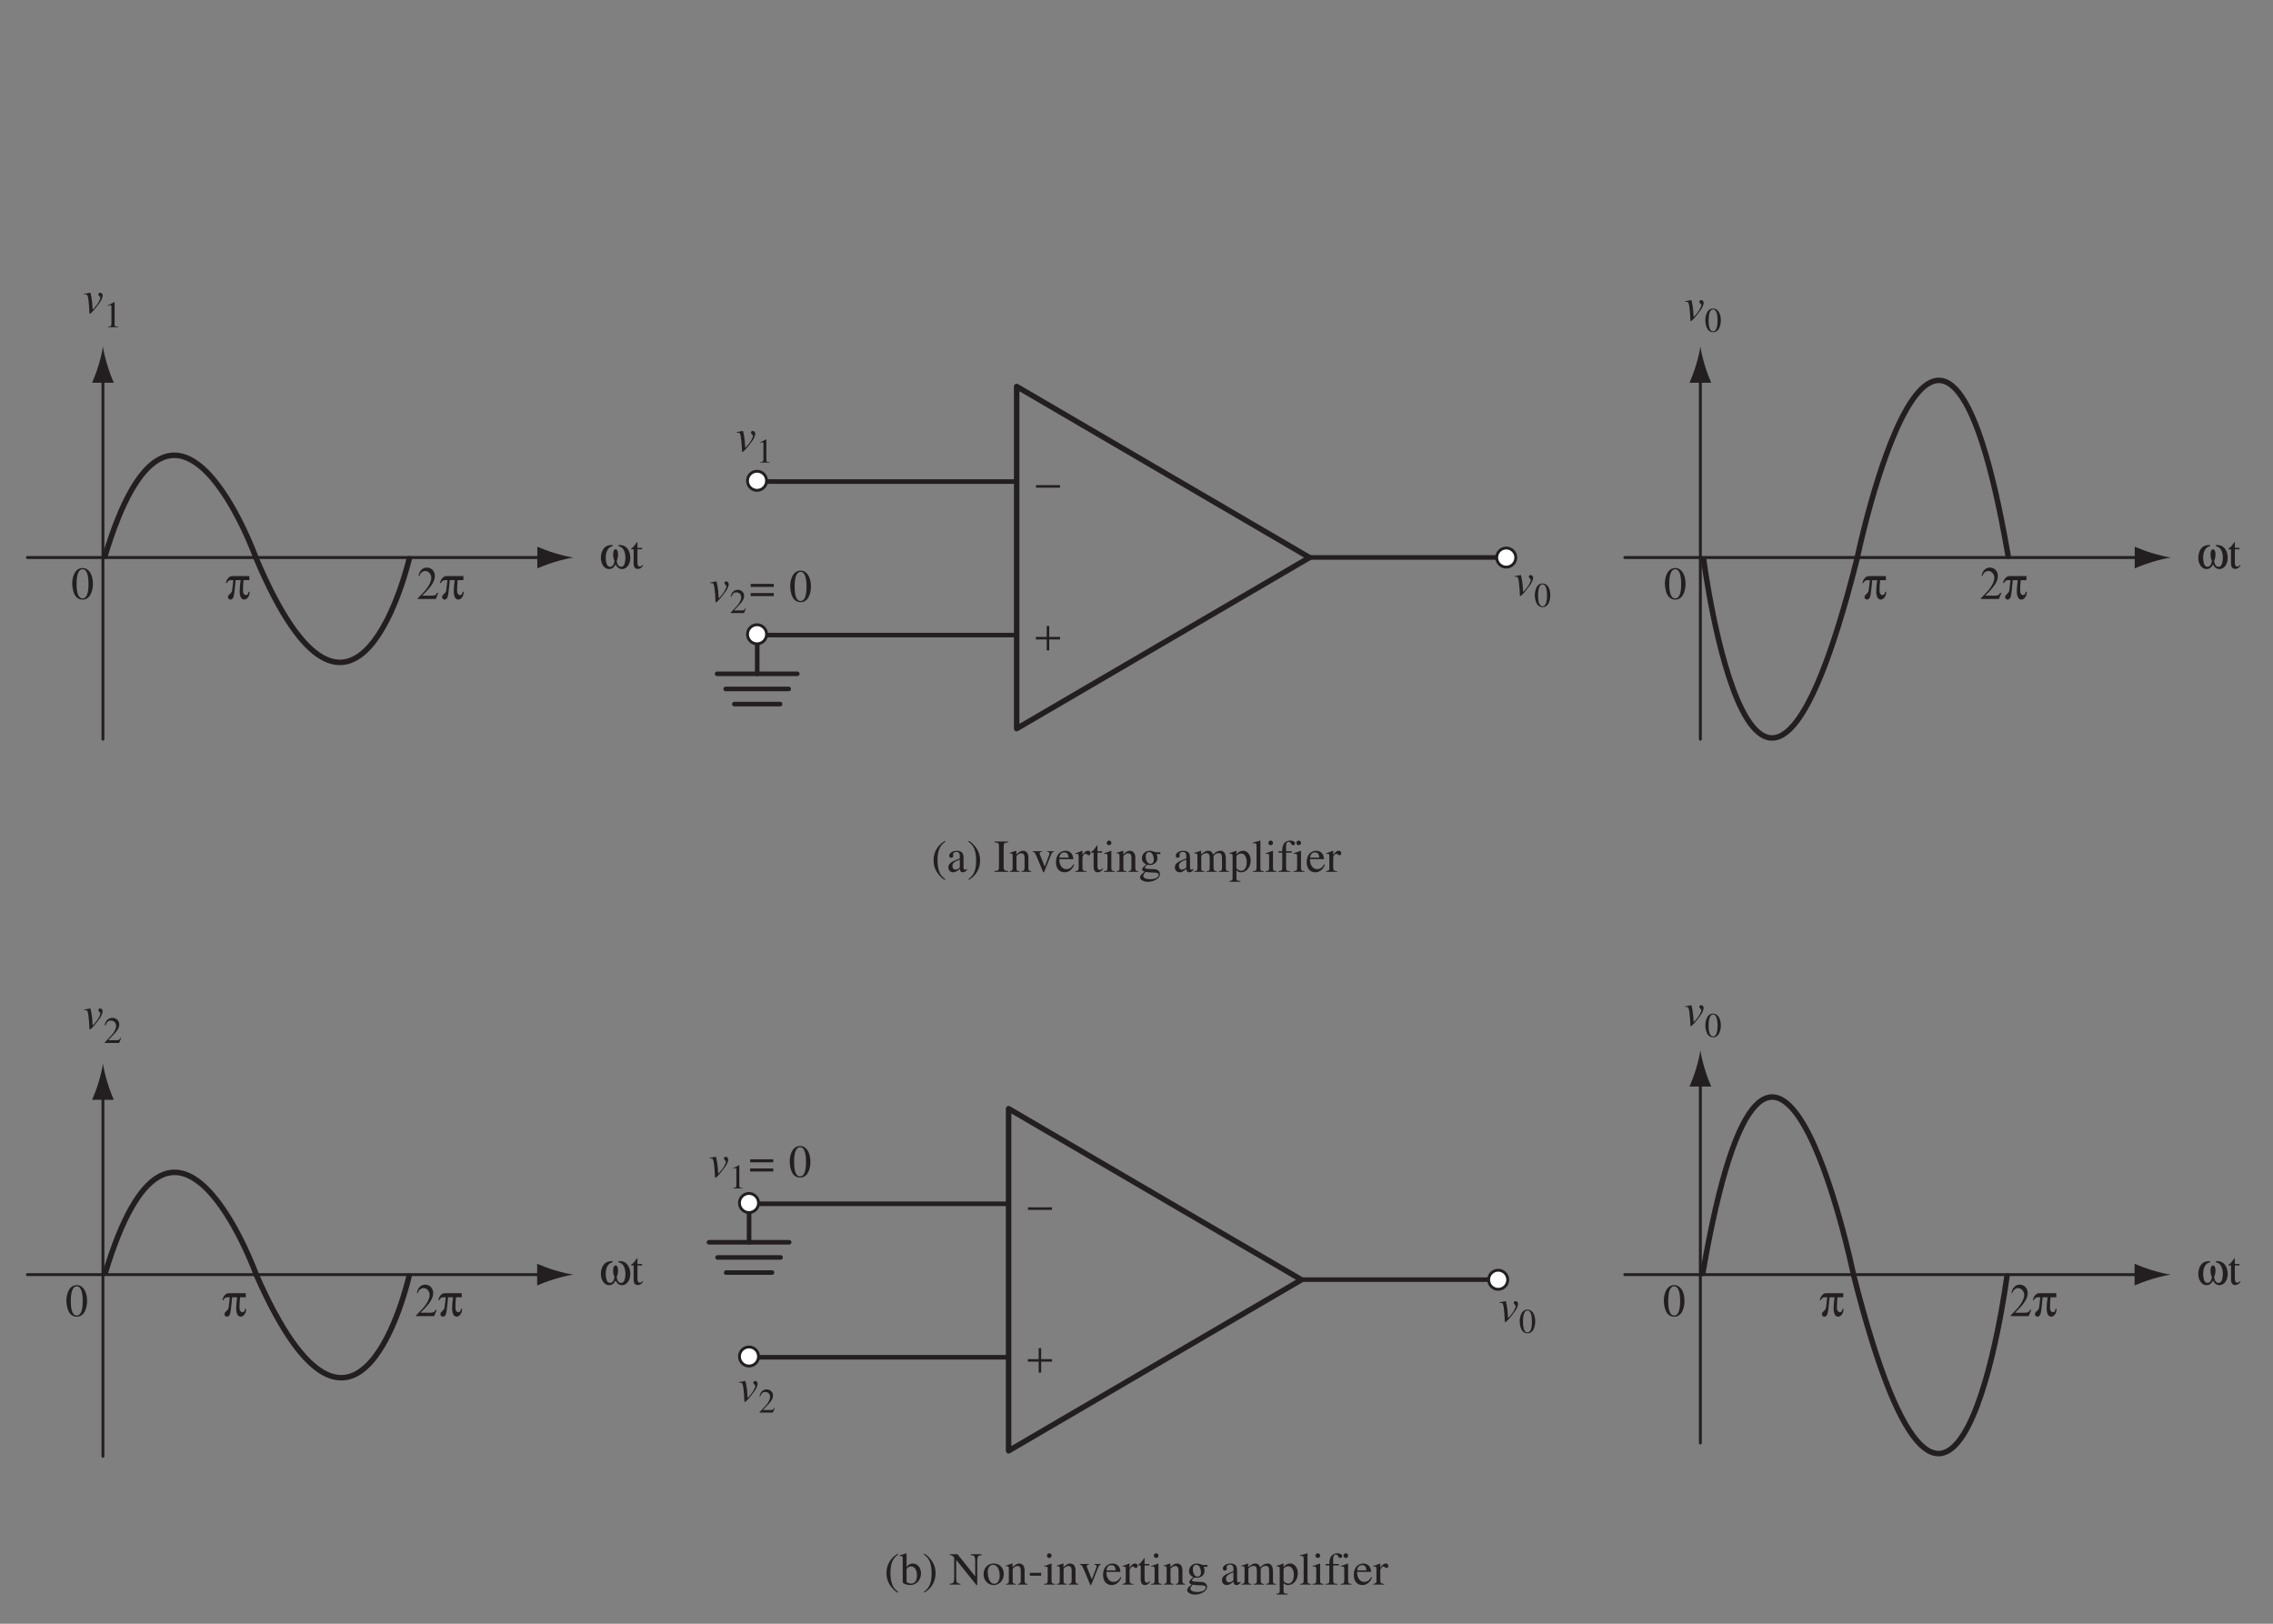 <?xml version="1.0" encoding="UTF-8" standalone="no"?>
<!-- Created with Inkscape (http://www.inkscape.org/) -->

<svg
   xmlns:dc="http://purl.org/dc/elements/1.1/"
   xmlns:cc="http://creativecommons.org/ns#"
   xmlns:rdf="http://www.w3.org/1999/02/22-rdf-syntax-ns#"
   xmlns:svg="http://www.w3.org/2000/svg"
   xmlns="http://www.w3.org/2000/svg"
   xmlns:sodipodi="http://sodipodi.sourceforge.net/DTD/sodipodi-0.dtd"
   xmlns:inkscape="http://www.inkscape.org/namespaces/inkscape"
   id="svg2"
   version="1.1"
   inkscape:version="0.48.4 r9939"
   width="496.063"
   height="354.331"
   xml:space="preserve"
   sodipodi:docname="S3-EE-06-002.svg"><rect width="100%" height="100%" fill="#808080" stroke="none"/><defs
     id="defs6" /><sodipodi:namedview
     pagecolor="#ffffff"
     bordercolor="#666666"
     borderopacity="1"
     objecttolerance="10"
     gridtolerance="10"
     guidetolerance="10"
     inkscape:pageopacity="0"
     inkscape:pageshadow="2"
     inkscape:window-width="1366"
     inkscape:window-height="744"
     id="namedview4"
     showgrid="false"
     units="cm"
     inkscape:zoom="1.6848668"
     inkscape:cx="248.03149"
     inkscape:cy="177.16534"
     inkscape:window-x="0"
     inkscape:window-y="24"
     inkscape:window-maximized="1"
     inkscape:current-layer="g10" /><g
     id="g10"
     inkscape:groupmode="layer"
     inkscape:label="ink_ext_XXXXXX"
     transform="matrix(1.25,0,0,-1.25,0,354.331)"><path
       inkscape:connector-curvature="0"
       id="path4038"
       style="font-size:8px;font-variant:normal;font-weight:normal;writing-mode:lr-tb;fill:#231f20;fill-opacity:1;fill-rule:nonzero;stroke:none;font-family:Times;-inkscape-font-specification:Times-Roman"
       d="m 292.513,184.303 c -0.44,0 -0.776,-0.136 -1.072,-0.416 -0.464,-0.448 -0.768,-1.368 -0.768,-2.304 0,-0.872 0.264,-1.808 0.64,-2.256 0.296,-0.352 0.704,-0.544 1.168,-0.544 0.408,0 0.752,0.136 1.04,0.416 0.464,0.44 0.768,1.368 0.768,2.336 0,1.64 -0.728,2.768 -1.776,2.768 m -0.024,-0.208 c 0.672,0 1.032,-0.904 1.032,-2.576 0,-1.672 -0.352,-2.528 -1.04,-2.528 -0.688,0 -1.04,0.856 -1.04,2.52 0,1.696 0.36,2.584 1.048,2.584" /><path
       inkscape:connector-curvature="0"
       id="path4041"
       style="font-size:8px;font-variant:normal;font-weight:normal;writing-mode:lr-tb;fill:#231f20;fill-opacity:1;fill-rule:nonzero;stroke:none;font-family:Symbol;-inkscape-font-specification:Symbol"
       d="m 325.319,181.679 c 0.264,0.416 0.4,0.504 0.784,0.504 l 0.368,0 -0.208,-1.776 c -0.032,-0.224 -0.136,-0.4 -0.408,-0.648 -0.248,-0.224 -0.32,-0.352 -0.32,-0.528 0,-0.24 0.192,-0.44 0.44,-0.44 0.248,0 0.44,0.184 0.544,0.528 0.072,0.208 0.184,1.024 0.256,1.832 l 0.096,1.032 0.872,0 c -0.096,-0.632 -0.168,-1.496 -0.168,-1.952 0,-0.896 0.304,-1.44 0.792,-1.44 0.312,0 0.592,0.216 0.784,0.592 0.112,0.224 0.144,0.376 0.168,0.776 l -0.192,0 c -0.04,-0.384 -0.192,-0.584 -0.456,-0.584 -0.16,0 -0.328,0.112 -0.416,0.28 -0.072,0.144 -0.096,0.272 -0.096,0.536 0,0.608 0.04,1.352 0.096,1.792 l 1.008,0 0,0.712 -2.8,0 c -0.432,0 -0.584,-0.056 -0.816,-0.28 -0.224,-0.224 -0.352,-0.456 -0.488,-0.936 l 0.16,0" /><path
       inkscape:connector-curvature="0"
       id="path4043"
       style="font-size:8px;font-variant:normal;font-weight:normal;writing-mode:lr-tb;fill:#231f20;fill-opacity:1;fill-rule:nonzero;stroke:none;font-family:Symbol;-inkscape-font-specification:Symbol"
       d="m 345.825,178.895 3.168,0 0.432,1.072 -0.2,0 c -0.248,-0.424 -0.392,-0.488 -1.088,-0.488 l -1.536,0 c 1.632,1.592 2.216,2.496 2.216,3.44 0,0.848 -0.592,1.464 -1.408,1.464 -0.408,0 -0.752,-0.16 -1.024,-0.488 -0.224,-0.264 -0.32,-0.512 -0.4,-1 l 0.136,0 c 0.088,0.264 0.152,0.384 0.264,0.52 0.192,0.232 0.488,0.368 0.768,0.368 0.56,0 1.048,-0.552 1.048,-1.184 0,-0.76 -0.576,-1.768 -1.584,-2.784 l -0.6,-0.616 -0.192,-0.192 0,-0.112" /><path
       inkscape:connector-curvature="0"
       id="path4045"
       style="font-size:8px;font-variant:normal;font-weight:normal;writing-mode:lr-tb;fill:#231f20;fill-opacity:1;fill-rule:nonzero;stroke:none;font-family:Symbol;-inkscape-font-specification:Symbol"
       d="m 349.865,181.679 c 0.264,0.416 0.4,0.504 0.784,0.504 l 0.368,0 -0.208,-1.776 c -0.032,-0.224 -0.136,-0.4 -0.408,-0.648 -0.248,-0.224 -0.32,-0.352 -0.32,-0.528 0,-0.24 0.192,-0.44 0.44,-0.44 0.248,0 0.44,0.184 0.544,0.528 0.072,0.208 0.184,1.024 0.256,1.832 l 0.096,1.032 0.872,0 c -0.096,-0.632 -0.168,-1.496 -0.168,-1.952 0,-0.896 0.304,-1.44 0.792,-1.44 0.312,0 0.592,0.216 0.784,0.592 0.112,0.224 0.144,0.376 0.168,0.776 l -0.192,0 c -0.04,-0.384 -0.192,-0.584 -0.456,-0.584 -0.16,0 -0.328,0.112 -0.416,0.28 -0.072,0.144 -0.096,0.272 -0.096,0.536 0,0.608 0.04,1.352 0.096,1.792 l 1.008,0 0,0.712 -2.8,0 c -0.432,0 -0.584,-0.056 -0.816,-0.28 -0.224,-0.224 -0.352,-0.456 -0.488,-0.936 l 0.16,0" /><path
       inkscape:connector-curvature="0"
       id="path4048"
       style="font-size:8px;font-variant:normal;font-weight:normal;writing-mode:lr-tb;fill:#231f20;fill-opacity:1;fill-rule:nonzero;stroke:none;font-family:Times;-inkscape-font-specification:Times-Roman"
       d="m 164.977,136.672 c -0.592,-0.384 -0.832,-0.592 -1.128,-0.96 -0.568,-0.696 -0.848,-1.496 -0.848,-2.432 0,-1.016 0.296,-1.8 1,-2.616 0.328,-0.384 0.536,-0.56 0.952,-0.816 l 0.096,0.128 c -0.64,0.504 -0.864,0.784 -1.08,1.384 -0.192,0.536 -0.28,1.144 -0.28,1.944 0,0.84 0.104,1.496 0.32,1.992 0.224,0.496 0.464,0.784 1.04,1.248 l -0.072,0.128" /><path
       inkscape:connector-curvature="0"
       id="path4050"
       style="font-size:8px;font-variant:normal;font-weight:normal;writing-mode:lr-tb;fill:#231f20;fill-opacity:1;fill-rule:nonzero;stroke:none;font-family:Times;-inkscape-font-specification:Times-Roman"
       d="m 168.817,131.792 c -0.136,-0.112 -0.232,-0.152 -0.352,-0.152 -0.184,0 -0.24,0.112 -0.24,0.464 l 0,1.56 c 0,0.416 -0.04,0.648 -0.16,0.84 -0.176,0.288 -0.52,0.44 -0.992,0.44 -0.752,0 -1.344,-0.392 -1.344,-0.896 0,-0.184 0.16,-0.344 0.344,-0.344 0.192,0 0.36,0.16 0.36,0.336 0,0.032 -0.008,0.072 -0.016,0.128 -0.016,0.072 -0.024,0.136 -0.024,0.192 0,0.216 0.256,0.392 0.576,0.392 0.392,0 0.608,-0.232 0.608,-0.664 l 0,-0.488 c -1.232,-0.496 -1.368,-0.56 -1.712,-0.864 -0.176,-0.16 -0.288,-0.432 -0.288,-0.696 0,-0.504 0.352,-0.856 0.84,-0.856 0.352,0 0.68,0.168 1.168,0.584 0.04,-0.416 0.184,-0.584 0.512,-0.584 0.272,0 0.44,0.096 0.72,0.4 l 0,0.208 m -1.24,0.456 c 0,-0.248 -0.04,-0.32 -0.208,-0.416 -0.192,-0.112 -0.416,-0.184 -0.584,-0.184 -0.28,0 -0.504,0.272 -0.504,0.616 l 0,0.032 c 0,0.472 0.328,0.76 1.296,1.112 l 0,-1.16" /><path
       inkscape:connector-curvature="0"
       id="path4052"
       style="font-size:8px;font-variant:normal;font-weight:normal;writing-mode:lr-tb;fill:#231f20;fill-opacity:1;fill-rule:nonzero;stroke:none;font-family:Times;-inkscape-font-specification:Times-Roman"
       d="m 169.137,129.848 c 0.592,0.384 0.832,0.592 1.128,0.96 0.568,0.696 0.848,1.496 0.848,2.432 0,1.024 -0.296,1.8 -1,2.616 -0.328,0.384 -0.536,0.56 -0.952,0.816 l -0.096,-0.128 c 0.64,-0.504 0.856,-0.784 1.08,-1.384 0.192,-0.536 0.28,-1.144 0.28,-1.944 0,-0.832 -0.104,-1.496 -0.32,-1.984 -0.224,-0.504 -0.464,-0.792 -1.04,-1.256 l 0.072,-0.128" /><path
       inkscape:connector-curvature="0"
       id="path4054"
       style="font-size:8px;font-variant:normal;font-weight:normal;writing-mode:lr-tb;fill:#231f20;fill-opacity:1;fill-rule:nonzero;stroke:none;font-family:Times;-inkscape-font-specification:Times-Roman"
       d="m 174.417,132.136 c 0,-0.6 -0.104,-0.696 -0.776,-0.72 l 0,-0.152 2.376,0 0,0.152 c -0.656,0.024 -0.784,0.136 -0.784,0.72 l 0,3.552 c 0,0.584 0.112,0.688 0.784,0.72 l 0,0.152 -2.376,0 0,-0.152 c 0.68,-0.04 0.776,-0.128 0.776,-0.72 l 0,-3.552" /><path
       inkscape:connector-curvature="0"
       id="path4056"
       style="font-size:8px;font-variant:normal;font-weight:normal;writing-mode:lr-tb;fill:#231f20;fill-opacity:1;fill-rule:nonzero;stroke:none;font-family:Times;-inkscape-font-specification:Times-Roman"
       d="m 176.289,134.448 c 0.048,0.024 0.128,0.032 0.216,0.032 0.224,0 0.296,-0.12 0.296,-0.512 l 0,-1.984 c 0,-0.456 -0.088,-0.568 -0.496,-0.6 l 0,-0.12 1.696,0 0,0.12 c -0.408,0.032 -0.528,0.128 -0.528,0.416 l 0,2.248 c 0.384,0.36 0.56,0.456 0.824,0.456 0.392,0 0.584,-0.248 0.584,-0.776 l 0,-1.672 c 0,-0.504 -0.104,-0.64 -0.504,-0.672 l 0,-0.12 1.664,0 0,0.12 c -0.392,0.04 -0.488,0.136 -0.488,0.528 l 0,1.832 c 0,0.752 -0.352,1.2 -0.944,1.2 -0.368,0 -0.616,-0.136 -1.16,-0.648 l 0,0.632 -0.056,0.016 c -0.392,-0.144 -0.664,-0.232 -1.104,-0.36 l 0,-0.136" /><path
       inkscape:connector-curvature="0"
       id="path4058"
       style="font-size:8px;font-variant:normal;font-weight:normal;writing-mode:lr-tb;fill:#231f20;fill-opacity:1;fill-rule:nonzero;stroke:none;font-family:Times;-inkscape-font-specification:Times-Roman"
       d="m 183.977,134.864 -1.112,0 0,-0.12 c 0.256,-0.024 0.376,-0.104 0.376,-0.256 0,-0.08 -0.016,-0.16 -0.048,-0.24 l -0.792,-2.072 -0.816,2.048 c -0.048,0.112 -0.072,0.224 -0.072,0.296 0,0.144 0.088,0.2 0.368,0.224 l 0,0.12 -1.568,0 0,-0.12 c 0.304,-0.016 0.36,-0.096 0.728,-0.92 l 0.96,-2.296 c 0.016,-0.048 0.04,-0.104 0.064,-0.168 0.048,-0.144 0.096,-0.208 0.144,-0.208 0.048,0 0.104,0.104 0.224,0.4 l 1.024,2.568 c 0.232,0.544 0.28,0.6 0.52,0.624 l 0,0.12" /><path
       inkscape:connector-curvature="0"
       id="path4060"
       style="font-size:8px;font-variant:normal;font-weight:normal;writing-mode:lr-tb;fill:#231f20;fill-opacity:1;fill-rule:nonzero;stroke:none;font-family:Times;-inkscape-font-specification:Times-Roman"
       d="m 187.425,132.576 c -0.384,-0.608 -0.728,-0.84 -1.24,-0.84 -0.456,0 -0.8,0.232 -1.032,0.688 -0.144,0.304 -0.2,0.568 -0.216,1.056 l 2.464,0 c -0.064,0.52 -0.144,0.752 -0.344,1.008 -0.24,0.288 -0.608,0.456 -1.024,0.456 -0.4,0 -0.776,-0.144 -1.08,-0.416 -0.376,-0.328 -0.592,-0.896 -0.592,-1.552 0,-1.104 0.576,-1.792 1.496,-1.792 0.76,0 1.36,0.472 1.696,1.336 l -0.128,0.056 m -2.472,1.16 c 0.088,0.624 0.36,0.92 0.848,0.92 0.488,0 0.68,-0.224 0.784,-0.92 l -1.632,0" /><path
       inkscape:connector-curvature="0"
       id="path4062"
       style="font-size:8px;font-variant:normal;font-weight:normal;writing-mode:lr-tb;fill:#231f20;fill-opacity:1;fill-rule:nonzero;stroke:none;font-family:Times;-inkscape-font-specification:Times-Roman"
       d="m 187.769,134.384 c 0.112,0.024 0.184,0.032 0.28,0.032 0.2,0 0.272,-0.128 0.272,-0.48 l 0,-2 c 0,-0.4 -0.056,-0.456 -0.568,-0.552 l 0,-0.12 1.92,0 0,0.12 c -0.544,0.024 -0.68,0.144 -0.68,0.6 l 0,1.8 c 0,0.256 0.344,0.656 0.56,0.656 0.048,0 0.12,-0.04 0.208,-0.12 0.128,-0.112 0.216,-0.16 0.32,-0.16 0.192,0 0.312,0.136 0.312,0.36 0,0.264 -0.168,0.424 -0.44,0.424 -0.336,0 -0.568,-0.184 -0.96,-0.752 l 0,0.736 -0.04,0.016 c -0.424,-0.176 -0.712,-0.28 -1.184,-0.432 l 0,-0.128" /><path
       inkscape:connector-curvature="0"
       id="path4064"
       style="font-size:8px;font-variant:normal;font-weight:normal;writing-mode:lr-tb;fill:#231f20;fill-opacity:1;fill-rule:nonzero;stroke:none;font-family:Times;-inkscape-font-specification:Times-Roman"
       d="m 192.417,134.864 -0.808,0 0,0.928 c 0,0.08 -0.008,0.104 -0.056,0.104 -0.056,-0.072 -0.104,-0.144 -0.16,-0.224 -0.304,-0.44 -0.648,-0.824 -0.776,-0.856 -0.088,-0.056 -0.136,-0.112 -0.136,-0.152 0,-0.024 0.008,-0.04 0.032,-0.056 l 0.424,0 0,-2.408 c 0,-0.672 0.24,-1.016 0.712,-1.016 0.392,0 0.696,0.192 0.96,0.608 l -0.104,0.088 c -0.168,-0.2 -0.304,-0.28 -0.48,-0.28 -0.296,0 -0.416,0.216 -0.416,0.72 l 0,2.288 0.808,0 0,0.256" /><path
       inkscape:connector-curvature="0"
       id="path4066"
       style="font-size:8px;font-variant:normal;font-weight:normal;writing-mode:lr-tb;fill:#231f20;fill-opacity:1;fill-rule:nonzero;stroke:none;font-family:Times;-inkscape-font-specification:Times-Roman"
       d="m 194,134.944 -1.24,-0.44 0,-0.12 0.064,0.008 c 0.096,0.016 0.2,0.024 0.272,0.024 0.192,0 0.264,-0.128 0.264,-0.48 l 0,-1.856 c 0,-0.576 -0.08,-0.664 -0.632,-0.696 l 0,-0.12 1.896,0 0,0.12 c -0.528,0.04 -0.592,0.12 -0.592,0.696 l 0,2.84 -0.032,0.024 m -0.376,1.784 c -0.216,0 -0.4,-0.184 -0.4,-0.408 0,-0.224 0.176,-0.408 0.4,-0.408 0.232,0 0.416,0.176 0.416,0.408 0,0.224 -0.184,0.408 -0.416,0.408" /><path
       inkscape:connector-curvature="0"
       id="path4068"
       style="font-size:8px;font-variant:normal;font-weight:normal;writing-mode:lr-tb;fill:#231f20;fill-opacity:1;fill-rule:nonzero;stroke:none;font-family:Times;-inkscape-font-specification:Times-Roman"
       d="m 194.952,134.448 c 0.048,0.024 0.128,0.032 0.216,0.032 0.224,0 0.296,-0.12 0.296,-0.512 l 0,-1.984 c 0,-0.456 -0.088,-0.568 -0.496,-0.6 l 0,-0.12 1.696,0 0,0.12 c -0.408,0.032 -0.528,0.128 -0.528,0.416 l 0,2.248 c 0.384,0.36 0.56,0.456 0.824,0.456 0.392,0 0.584,-0.248 0.584,-0.776 l 0,-1.672 c 0,-0.504 -0.104,-0.64 -0.504,-0.672 l 0,-0.12 1.664,0 0,0.12 c -0.392,0.04 -0.488,0.136 -0.488,0.528 l 0,1.832 c 0,0.752 -0.352,1.2 -0.944,1.2 -0.368,0 -0.616,-0.136 -1.16,-0.648 l 0,0.632 -0.056,0.016 c -0.392,-0.144 -0.664,-0.232 -1.104,-0.36 l 0,-0.136" /><path
       inkscape:connector-curvature="0"
       id="path4070"
       style="font-size:8px;font-variant:normal;font-weight:normal;writing-mode:lr-tb;fill:#231f20;fill-opacity:1;fill-rule:nonzero;stroke:none;font-family:Times;-inkscape-font-specification:Times-Roman"
       d="m 202.584,134.368 0,0.312 -0.616,0 c -0.16,0 -0.28,0.024 -0.44,0.08 l -0.176,0.064 c -0.216,0.08 -0.432,0.12 -0.64,0.12 -0.744,0 -1.336,-0.576 -1.336,-1.304 0,-0.504 0.216,-0.808 0.744,-1.072 -0.152,-0.144 -0.296,-0.28 -0.344,-0.32 -0.264,-0.232 -0.368,-0.392 -0.368,-0.552 0,-0.168 0.096,-0.264 0.424,-0.424 -0.568,-0.416 -0.784,-0.68 -0.784,-0.976 0,-0.424 0.624,-0.776 1.384,-0.776 0.6,0 1.224,0.208 1.64,0.544 0.304,0.248 0.44,0.504 0.44,0.808 0,0.496 -0.376,0.832 -0.968,0.856 l -1.032,0.048 c -0.424,0.016 -0.624,0.088 -0.624,0.216 0,0.16 0.264,0.44 0.48,0.504 0.072,-0.008 0.128,-0.016 0.152,-0.016 0.152,-0.016 0.256,-0.024 0.304,-0.024 0.296,0 0.616,0.12 0.864,0.336 0.264,0.224 0.384,0.504 0.384,0.904 0,0.232 -0.04,0.416 -0.152,0.672 l 0.664,0 m -2.584,-3.12 c 0.264,-0.056 0.904,-0.104 1.296,-0.104 0.728,0 0.992,-0.104 0.992,-0.392 0,-0.464 -0.608,-0.776 -1.512,-0.776 -0.704,0 -1.168,0.232 -1.168,0.584 0,0.184 0.056,0.288 0.392,0.688 m 0.04,2.72 c 0,0.472 0.224,0.752 0.592,0.752 0.248,0 0.456,-0.136 0.584,-0.376 0.144,-0.28 0.24,-0.648 0.24,-0.96 0,-0.448 -0.232,-0.728 -0.6,-0.728 -0.48,0 -0.816,0.52 -0.816,1.288 l 0,0.024" /><path
       inkscape:connector-curvature="0"
       id="path4072"
       style="font-size:8px;font-variant:normal;font-weight:normal;writing-mode:lr-tb;fill:#231f20;fill-opacity:1;fill-rule:nonzero;stroke:none;font-family:Times;-inkscape-font-specification:Times-Roman"
       d="m 208.36,131.792 c -0.136,-0.112 -0.232,-0.152 -0.352,-0.152 -0.184,0 -0.24,0.112 -0.24,0.464 l 0,1.56 c 0,0.416 -0.04,0.648 -0.16,0.84 -0.176,0.288 -0.52,0.44 -0.992,0.44 -0.752,0 -1.344,-0.392 -1.344,-0.896 0,-0.184 0.16,-0.344 0.344,-0.344 0.192,0 0.36,0.16 0.36,0.336 0,0.032 -0.008,0.072 -0.016,0.128 -0.016,0.072 -0.024,0.136 -0.024,0.192 0,0.216 0.256,0.392 0.576,0.392 0.392,0 0.608,-0.232 0.608,-0.664 l 0,-0.488 c -1.232,-0.496 -1.368,-0.56 -1.712,-0.864 -0.176,-0.16 -0.288,-0.432 -0.288,-0.696 0,-0.504 0.352,-0.856 0.84,-0.856 0.352,0 0.68,0.168 1.168,0.584 0.04,-0.416 0.184,-0.584 0.512,-0.584 0.272,0 0.44,0.096 0.72,0.4 l 0,0.208 m -1.24,0.456 c 0,-0.248 -0.04,-0.32 -0.208,-0.416 -0.192,-0.112 -0.416,-0.184 -0.584,-0.184 -0.28,0 -0.504,0.272 -0.504,0.616 l 0,0.032 c 0,0.472 0.328,0.76 1.296,1.112 l 0,-1.16" /><path
       inkscape:connector-curvature="0"
       id="path4074"
       style="font-size:8px;font-variant:normal;font-weight:normal;writing-mode:lr-tb;fill:#231f20;fill-opacity:1;fill-rule:nonzero;stroke:none;font-family:Times;-inkscape-font-specification:Times-Roman"
       d="m 208.528,134.448 c 0.104,0.024 0.168,0.032 0.256,0.032 0.208,0 0.28,-0.128 0.28,-0.512 l 0,-2.024 c 0,-0.432 -0.112,-0.552 -0.56,-0.56 l 0,-0.12 1.776,0 0,0.12 c -0.424,0.016 -0.544,0.104 -0.544,0.416 l 0,2.256 c 0,0.016 0.064,0.096 0.12,0.152 0.2,0.184 0.544,0.32 0.824,0.32 0.352,0 0.528,-0.28 0.528,-0.84 l 0,-1.736 c 0,-0.448 -0.088,-0.536 -0.544,-0.568 l 0,-0.12 1.792,0 0,0.12 c -0.456,0.008 -0.576,0.144 -0.576,0.64 l 0,2.016 c 0.24,0.344 0.504,0.488 0.872,0.488 0.456,0 0.6,-0.216 0.6,-0.88 l 0,-1.688 c 0,-0.456 -0.064,-0.52 -0.528,-0.576 l 0,-0.12 1.752,0 0,0.12 -0.208,0.016 c -0.24,0.016 -0.344,0.16 -0.344,0.472 l 0,1.648 c 0,0.944 -0.312,1.424 -0.928,1.424 -0.464,0 -0.872,-0.208 -1.304,-0.672 -0.144,0.456 -0.416,0.672 -0.848,0.672 -0.352,0 -0.576,-0.112 -1.24,-0.616 l 0,0.6 -0.056,0.016 c -0.408,-0.152 -0.68,-0.24 -1.12,-0.36 l 0,-0.136" /><path
       inkscape:connector-curvature="0"
       id="path4076"
       style="font-size:8px;font-variant:normal;font-weight:normal;writing-mode:lr-tb;fill:#231f20;fill-opacity:1;fill-rule:nonzero;stroke:none;font-family:Times;-inkscape-font-specification:Times-Roman"
       d="m 214.672,134.408 c 0.072,0.008 0.128,0.008 0.2,0.008 0.272,0 0.328,-0.08 0.328,-0.456 l 0,-3.744 c 0,-0.416 -0.088,-0.504 -0.56,-0.552 l 0,-0.136 1.936,0 0,0.144 c -0.6,0.008 -0.704,0.096 -0.704,0.6 l 0,1.256 c 0.28,-0.264 0.472,-0.344 0.808,-0.344 0.944,0 1.68,0.896 1.68,2.056 0,0.992 -0.56,1.704 -1.336,1.704 -0.448,0 -0.8,-0.2 -1.152,-0.632 l 0,0.616 -0.048,0.016 c -0.432,-0.168 -0.712,-0.272 -1.152,-0.408 l 0,-0.128 m 1.2,-0.472 c 0,0.24 0.448,0.528 0.816,0.528 0.592,0 0.984,-0.608 0.984,-1.536 0,-0.888 -0.392,-1.488 -0.968,-1.488 -0.376,0 -0.832,0.288 -0.832,0.528 l 0,1.968" /><path
       inkscape:connector-curvature="0"
       id="path4078"
       style="font-size:8px;font-variant:normal;font-weight:normal;writing-mode:lr-tb;fill:#231f20;fill-opacity:1;fill-rule:nonzero;stroke:none;font-family:Times;-inkscape-font-specification:Times-Roman"
       d="m 218.752,136.248 0.048,0 c 0.088,0.008 0.184,0.016 0.248,0.016 0.256,0 0.336,-0.112 0.336,-0.488 l 0,-3.816 c 0,-0.432 -0.112,-0.536 -0.616,-0.576 l 0,-0.12 1.888,0 0,0.12 c -0.504,0.032 -0.6,0.112 -0.6,0.552 l 0,4.776 -0.032,0.016 c -0.416,-0.136 -0.72,-0.216 -1.272,-0.352 l 0,-0.128" /><path
       inkscape:connector-curvature="0"
       id="path4080"
       style="font-size:8px;font-variant:normal;font-weight:normal;writing-mode:lr-tb;fill:#231f20;fill-opacity:1;fill-rule:nonzero;stroke:none;font-family:Times;-inkscape-font-specification:Times-Roman"
       d="m 222.224,134.944 -1.24,-0.44 0,-0.12 0.064,0.008 c 0.096,0.016 0.2,0.024 0.272,0.024 0.192,0 0.264,-0.128 0.264,-0.48 l 0,-1.856 c 0,-0.576 -0.08,-0.664 -0.632,-0.696 l 0,-0.12 1.896,0 0,0.12 c -0.528,0.04 -0.592,0.12 -0.592,0.696 l 0,2.84 -0.032,0.024 m -0.376,1.784 c -0.216,0 -0.4,-0.184 -0.4,-0.408 0,-0.224 0.176,-0.408 0.4,-0.408 0.232,0 0.416,0.176 0.416,0.408 0,0.224 -0.184,0.408 -0.416,0.408" /><path
       inkscape:connector-curvature="0"
       id="path4082"
       style="font-size:8px;font-variant:normal;font-weight:normal;writing-mode:lr-tb;fill:#231f20;fill-opacity:1;fill-rule:nonzero;stroke:none;font-family:Times;-inkscape-font-specification:Times-Roman"
       d="m 225.52,134.864 -0.984,0 0,0.928 c 0,0.464 0.152,0.712 0.456,0.712 0.168,0 0.28,-0.08 0.424,-0.312 0.128,-0.208 0.224,-0.288 0.36,-0.288 0.184,0 0.336,0.144 0.336,0.328 0,0.288 -0.352,0.496 -0.832,0.496 -0.496,0 -0.92,-0.216 -1.128,-0.584 -0.208,-0.352 -0.272,-0.64 -0.28,-1.28 l -0.656,0 0,-0.256 0.656,0 0,-2.512 c 0,-0.584 -0.088,-0.68 -0.664,-0.712 l 0,-0.12 2.08,0 0,0.12 c -0.656,0.024 -0.744,0.112 -0.744,0.712 l 0,2.512 0.976,0 0,0.256" /><path
       inkscape:connector-curvature="0"
       id="path4084"
       style="font-size:8px;font-variant:normal;font-weight:normal;writing-mode:lr-tb;fill:#231f20;fill-opacity:1;fill-rule:nonzero;stroke:none;font-family:Times;-inkscape-font-specification:Times-Roman"
       d="m 227.112,134.944 -1.24,-0.44 0,-0.12 0.064,0.008 c 0.096,0.016 0.2,0.024 0.272,0.024 0.192,0 0.264,-0.128 0.264,-0.48 l 0,-1.856 c 0,-0.576 -0.08,-0.664 -0.632,-0.696 l 0,-0.12 1.896,0 0,0.12 c -0.528,0.04 -0.592,0.12 -0.592,0.696 l 0,2.84 -0.032,0.024 m -0.376,1.784 c -0.216,0 -0.4,-0.184 -0.4,-0.408 0,-0.224 0.176,-0.408 0.4,-0.408 0.232,0 0.416,0.176 0.416,0.408 0,0.224 -0.184,0.408 -0.416,0.408" /><path
       inkscape:connector-curvature="0"
       id="path4086"
       style="font-size:8px;font-variant:normal;font-weight:normal;writing-mode:lr-tb;fill:#231f20;fill-opacity:1;fill-rule:nonzero;stroke:none;font-family:Times;-inkscape-font-specification:Times-Roman"
       d="m 231.2,132.576 c -0.384,-0.608 -0.728,-0.84 -1.24,-0.84 -0.456,0 -0.8,0.232 -1.032,0.688 -0.144,0.304 -0.2,0.568 -0.216,1.056 l 2.464,0 c -0.064,0.52 -0.144,0.752 -0.344,1.008 -0.24,0.288 -0.608,0.456 -1.024,0.456 -0.4,0 -0.776,-0.144 -1.08,-0.416 -0.376,-0.328 -0.592,-0.896 -0.592,-1.552 0,-1.104 0.576,-1.792 1.496,-1.792 0.76,0 1.36,0.472 1.696,1.336 l -0.128,0.056 m -2.472,1.16 c 0.088,0.624 0.36,0.92 0.848,0.92 0.488,0 0.68,-0.224 0.784,-0.92 l -1.632,0" /><path
       inkscape:connector-curvature="0"
       id="path4088"
       style="font-size:8px;font-variant:normal;font-weight:normal;writing-mode:lr-tb;fill:#231f20;fill-opacity:1;fill-rule:nonzero;stroke:none;font-family:Times;-inkscape-font-specification:Times-Roman"
       d="m 231.544,134.384 c 0.112,0.024 0.184,0.032 0.28,0.032 0.2,0 0.272,-0.128 0.272,-0.48 l 0,-2 c 0,-0.4 -0.056,-0.456 -0.568,-0.552 l 0,-0.12 1.92,0 0,0.12 c -0.544,0.024 -0.68,0.144 -0.68,0.6 l 0,1.8 c 0,0.256 0.344,0.656 0.56,0.656 0.048,0 0.12,-0.04 0.208,-0.12 0.128,-0.112 0.216,-0.16 0.32,-0.16 0.192,0 0.312,0.136 0.312,0.36 0,0.264 -0.168,0.424 -0.44,0.424 -0.336,0 -0.568,-0.184 -0.96,-0.752 l 0,0.736 -0.04,0.016 c -0.424,-0.176 -0.712,-0.28 -1.184,-0.432 l 0,-0.128" /><path
       inkscape:connector-curvature="0"
       id="path4090"
       style="font-size:8px;font-variant:normal;font-weight:normal;writing-mode:lr-tb;fill:#231f20;fill-opacity:1;fill-rule:nonzero;stroke:none;font-family:Times;-inkscape-font-specification:Times-Roman"
       d="m 156.754,12.243 c -0.592,-0.384 -0.832,-0.592 -1.128,-0.96 -0.568,-0.696 -0.848,-1.496 -0.848,-2.432 0,-1.016 0.296,-1.8 1,-2.616 0.328,-0.384 0.536,-0.56 0.952,-0.816 l 0.096,0.128 c -0.64,0.504 -0.864,0.784 -1.08,1.384 -0.192,0.536 -0.28,1.144 -0.28,1.944 0,0.84 0.104,1.496 0.32,1.992 0.224,0.496 0.464,0.784 1.04,1.248 l -0.072,0.128" /><path
       inkscape:connector-curvature="0"
       id="path4092"
       style="font-size:8px;font-variant:normal;font-weight:normal;writing-mode:lr-tb;fill:#231f20;fill-opacity:1;fill-rule:nonzero;stroke:none;font-family:Times;-inkscape-font-specification:Times-Roman"
       d="m 158.282,12.283 -0.04,0.016 c -0.336,-0.12 -0.552,-0.184 -0.928,-0.288 l -0.232,-0.064 0,-0.128 c 0.048,0.008 0.08,0.008 0.136,0.008 0.32,0 0.392,-0.072 0.392,-0.408 l 0,-4.152 c 0,-0.248 0.68,-0.512 1.32,-0.512 1.056,0 1.872,0.88 1.872,2.024 0,0.984 -0.608,1.736 -1.408,1.736 -0.488,0 -0.952,-0.288 -1.112,-0.68 l 0,2.448 m 0,-2.872 c 0,0.312 0.376,0.6 0.792,0.6 0.624,0 1.024,-0.624 1.024,-1.6 0,-0.888 -0.384,-1.4 -1.04,-1.4 -0.416,0 -0.776,0.184 -0.776,0.384 l 0,2.016" /><path
       inkscape:connector-curvature="0"
       id="path4094"
       style="font-size:8px;font-variant:normal;font-weight:normal;writing-mode:lr-tb;fill:#231f20;fill-opacity:1;fill-rule:nonzero;stroke:none;font-family:Times;-inkscape-font-specification:Times-Roman"
       d="m 161.362,5.419 c 0.592,0.384 0.832,0.592 1.128,0.96 0.568,0.696 0.848,1.496 0.848,2.432 0,1.024 -0.296,1.8 -1,2.616 -0.328,0.384 -0.536,0.56 -0.952,0.816 l -0.096,-0.128 c 0.64,-0.504 0.856,-0.784 1.08,-1.384 0.192,-0.536 0.28,-1.144 0.28,-1.944 0,-0.832 -0.104,-1.496 -0.32,-1.984 -0.224,-0.504 -0.464,-0.792 -1.04,-1.256 l 0.072,-0.128" /><path
       inkscape:connector-curvature="0"
       id="path4096"
       style="font-size:8px;font-variant:normal;font-weight:normal;writing-mode:lr-tb;fill:#231f20;fill-opacity:1;fill-rule:nonzero;stroke:none;font-family:Times;-inkscape-font-specification:Times-Roman"
       d="m 170.618,6.747 0,4.208 c 0,0.48 0.08,0.776 0.232,0.88 0.112,0.08 0.224,0.112 0.528,0.144 l 0,0.152 -1.88,0 0,-0.152 c 0.304,-0.024 0.416,-0.056 0.536,-0.128 0.16,-0.112 0.232,-0.4 0.232,-0.896 l 0,-2.696 -3.08,3.872 -1.368,0 0,-0.152 c 0.344,0 0.456,-0.064 0.776,-0.44 l 0,-3.528 c 0,-0.824 -0.112,-0.976 -0.776,-1.024 l 0,-0.152 1.88,0 0,0.152 c -0.616,0.032 -0.752,0.216 -0.752,1.024 l 0,3.136 3.536,-4.4 0.136,0" /><path
       inkscape:connector-curvature="0"
       id="path4098"
       style="font-size:8px;font-variant:normal;font-weight:normal;writing-mode:lr-tb;fill:#231f20;fill-opacity:1;fill-rule:nonzero;stroke:none;font-family:Times;-inkscape-font-specification:Times-Roman"
       d="m 173.498,10.515 c -1.04,0 -1.768,-0.768 -1.768,-1.872 0,-1.08 0.744,-1.888 1.752,-1.888 1.008,0 1.776,0.848 1.776,1.952 0,1.048 -0.736,1.808 -1.76,1.808 m -0.104,-0.224 c 0.672,0 1.144,-0.768 1.144,-1.864 0,-0.904 -0.36,-1.448 -0.96,-1.448 -0.312,0 -0.608,0.192 -0.776,0.512 -0.224,0.416 -0.352,0.976 -0.352,1.544 0,0.76 0.376,1.256 0.944,1.256" /><path
       inkscape:connector-curvature="0"
       id="path4100"
       style="font-size:8px;font-variant:normal;font-weight:normal;writing-mode:lr-tb;fill:#231f20;fill-opacity:1;fill-rule:nonzero;stroke:none;font-family:Times;-inkscape-font-specification:Times-Roman"
       d="m 175.626,10.019 c 0.048,0.024 0.128,0.032 0.216,0.032 0.224,0 0.296,-0.12 0.296,-0.512 l 0,-1.984 c 0,-0.456 -0.088,-0.568 -0.496,-0.6 l 0,-0.12 1.696,0 0,0.12 c -0.408,0.032 -0.528,0.128 -0.528,0.416 l 0,2.248 c 0.384,0.36 0.56,0.456 0.824,0.456 0.392,0 0.584,-0.248 0.584,-0.776 l 0,-1.672 c 0,-0.504 -0.104,-0.64 -0.504,-0.672 l 0,-0.12 1.664,0 0,0.12 c -0.392,0.04 -0.488,0.136 -0.488,0.528 l 0,1.832 c 0,0.752 -0.352,1.2 -0.944,1.2 -0.368,0 -0.616,-0.136 -1.16,-0.648 l 0,0.632 -0.056,0.016 c -0.392,-0.144 -0.664,-0.232 -1.104,-0.36 l 0,-0.136" /><path
       inkscape:connector-curvature="0"
       id="path4102"
       style="font-size:8px;font-variant:normal;font-weight:normal;writing-mode:lr-tb;fill:#231f20;fill-opacity:1;fill-rule:nonzero;stroke:none;font-family:Times;-inkscape-font-specification:Times-Roman"
       d="m 179.81,8.891 0,-0.504 1.968,0 0,0.504 -1.968,0" /><path
       inkscape:connector-curvature="0"
       id="path4104"
       style="font-size:8px;font-variant:normal;font-weight:normal;writing-mode:lr-tb;fill:#231f20;fill-opacity:1;fill-rule:nonzero;stroke:none;font-family:Times;-inkscape-font-specification:Times-Roman"
       d="m 183.562,10.515 -1.24,-0.44 0,-0.12 0.064,0.008 c 0.096,0.016 0.2,0.024 0.272,0.024 0.192,0 0.264,-0.128 0.264,-0.48 l 0,-1.856 c 0,-0.576 -0.08,-0.664 -0.632,-0.696 l 0,-0.12 1.896,0 0,0.12 c -0.528,0.04 -0.592,0.12 -0.592,0.696 l 0,2.84 -0.032,0.024 m -0.376,1.784 c -0.216,0 -0.4,-0.184 -0.4,-0.408 0,-0.224 0.176,-0.408 0.4,-0.408 0.232,0 0.416,0.176 0.416,0.408 0,0.224 -0.184,0.408 -0.416,0.408" /><path
       inkscape:connector-curvature="0"
       id="path4106"
       style="font-size:8px;font-variant:normal;font-weight:normal;writing-mode:lr-tb;fill:#231f20;fill-opacity:1;fill-rule:nonzero;stroke:none;font-family:Times;-inkscape-font-specification:Times-Roman"
       d="m 184.514,10.019 c 0.048,0.024 0.128,0.032 0.216,0.032 0.224,0 0.296,-0.12 0.296,-0.512 l 0,-1.984 c 0,-0.456 -0.088,-0.568 -0.496,-0.6 l 0,-0.12 1.696,0 0,0.12 c -0.408,0.032 -0.528,0.128 -0.528,0.416 l 0,2.248 c 0.384,0.36 0.56,0.456 0.824,0.456 0.392,0 0.584,-0.248 0.584,-0.776 l 0,-1.672 c 0,-0.504 -0.104,-0.64 -0.504,-0.672 l 0,-0.12 1.664,0 0,0.12 c -0.392,0.04 -0.488,0.136 -0.488,0.528 l 0,1.832 c 0,0.752 -0.352,1.2 -0.944,1.2 -0.368,0 -0.616,-0.136 -1.16,-0.648 l 0,0.632 -0.056,0.016 c -0.392,-0.144 -0.664,-0.232 -1.104,-0.36 l 0,-0.136" /><path
       inkscape:connector-curvature="0"
       id="path4108"
       style="font-size:8px;font-variant:normal;font-weight:normal;writing-mode:lr-tb;fill:#231f20;fill-opacity:1;fill-rule:nonzero;stroke:none;font-family:Times;-inkscape-font-specification:Times-Roman"
       d="m 192.202,10.435 -1.112,0 0,-0.12 c 0.256,-0.024 0.376,-0.104 0.376,-0.256 0,-0.08 -0.016,-0.16 -0.048,-0.24 l -0.792,-2.072 -0.816,2.048 c -0.048,0.112 -0.072,0.224 -0.072,0.296 0,0.144 0.088,0.2 0.368,0.224 l 0,0.12 -1.568,0 0,-0.12 c 0.304,-0.016 0.36,-0.096 0.728,-0.92 l 0.96,-2.296 c 0.016,-0.048 0.04,-0.104 0.064,-0.168 0.048,-0.144 0.096,-0.208 0.144,-0.208 0.048,0 0.104,0.104 0.224,0.4 l 1.024,2.568 c 0.232,0.544 0.28,0.6 0.52,0.624 l 0,0.12" /><path
       inkscape:connector-curvature="0"
       id="path4110"
       style="font-size:8px;font-variant:normal;font-weight:normal;writing-mode:lr-tb;fill:#231f20;fill-opacity:1;fill-rule:nonzero;stroke:none;font-family:Times;-inkscape-font-specification:Times-Roman"
       d="m 195.65,8.147 c -0.384,-0.608 -0.728,-0.84 -1.24,-0.84 -0.456,0 -0.8,0.232 -1.032,0.688 -0.144,0.304 -0.2,0.568 -0.216,1.056 l 2.464,0 c -0.064,0.52 -0.144,0.752 -0.344,1.008 -0.24,0.288 -0.608,0.456 -1.024,0.456 -0.4,0 -0.776,-0.144 -1.08,-0.416 -0.376,-0.328 -0.592,-0.896 -0.592,-1.552 0,-1.104 0.576,-1.792 1.496,-1.792 0.76,0 1.36,0.472 1.696,1.336 l -0.128,0.056 m -2.472,1.16 c 0.088,0.624 0.36,0.92 0.848,0.92 0.488,0 0.68,-0.224 0.784,-0.92 l -1.632,0" /><path
       inkscape:connector-curvature="0"
       id="path4112"
       style="font-size:8px;font-variant:normal;font-weight:normal;writing-mode:lr-tb;fill:#231f20;fill-opacity:1;fill-rule:nonzero;stroke:none;font-family:Times;-inkscape-font-specification:Times-Roman"
       d="m 195.994,9.955 c 0.112,0.024 0.184,0.032 0.28,0.032 0.2,0 0.272,-0.128 0.272,-0.48 l 0,-2 c 0,-0.4 -0.056,-0.456 -0.568,-0.552 l 0,-0.12 1.92,0 0,0.12 c -0.544,0.024 -0.68,0.144 -0.68,0.6 l 0,1.8 c 0,0.256 0.344,0.656 0.56,0.656 0.048,0 0.12,-0.04 0.208,-0.12 0.128,-0.112 0.216,-0.16 0.32,-0.16 0.192,0 0.312,0.136 0.312,0.36 0,0.264 -0.168,0.424 -0.44,0.424 -0.336,0 -0.568,-0.184 -0.96,-0.752 l 0,0.736 -0.04,0.016 c -0.424,-0.176 -0.712,-0.28 -1.184,-0.432 l 0,-0.128" /><path
       inkscape:connector-curvature="0"
       id="path4114"
       style="font-size:8px;font-variant:normal;font-weight:normal;writing-mode:lr-tb;fill:#231f20;fill-opacity:1;fill-rule:nonzero;stroke:none;font-family:Times;-inkscape-font-specification:Times-Roman"
       d="m 200.642,10.435 -0.808,0 0,0.928 c 0,0.08 -0.008,0.104 -0.056,0.104 -0.056,-0.072 -0.104,-0.144 -0.16,-0.224 -0.304,-0.44 -0.648,-0.824 -0.776,-0.856 -0.088,-0.056 -0.136,-0.112 -0.136,-0.152 0,-0.024 0.008,-0.04 0.032,-0.056 l 0.424,0 0,-2.408 c 0,-0.672 0.24,-1.016 0.712,-1.016 0.392,0 0.696,0.192 0.96,0.608 l -0.104,0.088 c -0.168,-0.2 -0.304,-0.28 -0.48,-0.28 -0.296,0 -0.416,0.216 -0.416,0.72 l 0,2.288 0.808,0 0,0.256" /><path
       inkscape:connector-curvature="0"
       id="path4116"
       style="font-size:8px;font-variant:normal;font-weight:normal;writing-mode:lr-tb;fill:#231f20;fill-opacity:1;fill-rule:nonzero;stroke:none;font-family:Times;-inkscape-font-specification:Times-Roman"
       d="m 202.226,10.515 -1.24,-0.44 0,-0.12 0.064,0.008 c 0.096,0.016 0.2,0.024 0.272,0.024 0.192,0 0.264,-0.128 0.264,-0.48 l 0,-1.856 c 0,-0.576 -0.08,-0.664 -0.632,-0.696 l 0,-0.12 1.896,0 0,0.12 c -0.528,0.04 -0.592,0.12 -0.592,0.696 l 0,2.84 -0.032,0.024 m -0.376,1.784 c -0.216,0 -0.4,-0.184 -0.4,-0.408 0,-0.224 0.176,-0.408 0.4,-0.408 0.232,0 0.416,0.176 0.416,0.408 0,0.224 -0.184,0.408 -0.416,0.408" /><path
       inkscape:connector-curvature="0"
       id="path4118"
       style="font-size:8px;font-variant:normal;font-weight:normal;writing-mode:lr-tb;fill:#231f20;fill-opacity:1;fill-rule:nonzero;stroke:none;font-family:Times;-inkscape-font-specification:Times-Roman"
       d="m 203.178,10.019 c 0.048,0.024 0.128,0.032 0.216,0.032 0.224,0 0.296,-0.12 0.296,-0.512 l 0,-1.984 c 0,-0.456 -0.088,-0.568 -0.496,-0.6 l 0,-0.12 1.696,0 0,0.12 c -0.408,0.032 -0.528,0.128 -0.528,0.416 l 0,2.248 c 0.384,0.36 0.56,0.456 0.824,0.456 0.392,0 0.584,-0.248 0.584,-0.776 l 0,-1.672 c 0,-0.504 -0.104,-0.64 -0.504,-0.672 l 0,-0.12 1.664,0 0,0.12 c -0.392,0.04 -0.488,0.136 -0.488,0.528 l 0,1.832 c 0,0.752 -0.352,1.2 -0.944,1.2 -0.368,0 -0.616,-0.136 -1.16,-0.648 l 0,0.632 -0.056,0.016 c -0.392,-0.144 -0.664,-0.232 -1.104,-0.36 l 0,-0.136" /><path
       inkscape:connector-curvature="0"
       id="path4120"
       style="font-size:8px;font-variant:normal;font-weight:normal;writing-mode:lr-tb;fill:#231f20;fill-opacity:1;fill-rule:nonzero;stroke:none;font-family:Times;-inkscape-font-specification:Times-Roman"
       d="m 210.81,9.939 0,0.312 -0.616,0 c -0.16,0 -0.28,0.024 -0.44,0.08 l -0.176,0.064 c -0.216,0.08 -0.432,0.12 -0.64,0.12 -0.744,0 -1.336,-0.576 -1.336,-1.304 0,-0.504 0.216,-0.808 0.744,-1.072 -0.152,-0.144 -0.296,-0.28 -0.344,-0.32 -0.264,-0.232 -0.368,-0.392 -0.368,-0.552 0,-0.168 0.096,-0.264 0.424,-0.424 -0.568,-0.416 -0.784,-0.68 -0.784,-0.976 0,-0.424 0.624,-0.776 1.384,-0.776 0.6,0 1.224,0.208 1.64,0.544 0.304,0.248 0.44,0.504 0.44,0.808 0,0.496 -0.376,0.832 -0.968,0.856 l -1.032,0.048 c -0.424,0.016 -0.624,0.088 -0.624,0.216 0,0.16 0.264,0.44 0.48,0.504 0.072,-0.008 0.128,-0.016 0.152,-0.016 0.152,-0.016 0.256,-0.024 0.304,-0.024 0.296,0 0.616,0.12 0.864,0.336 0.264,0.224 0.384,0.504 0.384,0.904 0,0.232 -0.04,0.416 -0.152,0.672 l 0.664,0 m -2.584,-3.12 c 0.264,-0.056 0.904,-0.104 1.296,-0.104 0.728,0 0.992,-0.104 0.992,-0.392 0,-0.464 -0.608,-0.776 -1.512,-0.776 -0.704,0 -1.168,0.232 -1.168,0.584 0,0.184 0.056,0.288 0.392,0.688 m 0.04,2.72 c 0,0.472 0.224,0.752 0.592,0.752 0.248,0 0.456,-0.136 0.584,-0.376 0.144,-0.28 0.24,-0.648 0.24,-0.96 0,-0.448 -0.232,-0.728 -0.6,-0.728 -0.48,0 -0.816,0.52 -0.816,1.288 l 0,0.024" /><path
       inkscape:connector-curvature="0"
       id="path4122"
       style="font-size:8px;font-variant:normal;font-weight:normal;writing-mode:lr-tb;fill:#231f20;fill-opacity:1;fill-rule:nonzero;stroke:none;font-family:Times;-inkscape-font-specification:Times-Roman"
       d="m 216.586,7.363 c -0.136,-0.112 -0.232,-0.152 -0.352,-0.152 -0.184,0 -0.24,0.112 -0.24,0.464 l 0,1.56 c 0,0.416 -0.04,0.648 -0.16,0.84 -0.176,0.288 -0.52,0.44 -0.992,0.44 -0.752,0 -1.344,-0.392 -1.344,-0.896 0,-0.184 0.16,-0.344 0.344,-0.344 0.192,0 0.36,0.16 0.36,0.336 0,0.032 -0.008,0.072 -0.016,0.128 -0.016,0.072 -0.024,0.136 -0.024,0.192 0,0.216 0.256,0.392 0.576,0.392 0.392,0 0.608,-0.232 0.608,-0.664 l 0,-0.488 c -1.232,-0.496 -1.368,-0.56 -1.712,-0.864 -0.176,-0.16 -0.288,-0.432 -0.288,-0.696 0,-0.504 0.352,-0.856 0.84,-0.856 0.352,0 0.68,0.168 1.168,0.584 0.04,-0.416 0.184,-0.584 0.512,-0.584 0.272,0 0.44,0.096 0.72,0.4 l 0,0.208 m -1.24,0.456 c 0,-0.248 -0.04,-0.32 -0.208,-0.416 -0.192,-0.112 -0.416,-0.184 -0.584,-0.184 -0.28,0 -0.504,0.272 -0.504,0.616 l 0,0.032 c 0,0.472 0.328,0.76 1.296,1.112 l 0,-1.16" /><path
       inkscape:connector-curvature="0"
       id="path4124"
       style="font-size:8px;font-variant:normal;font-weight:normal;writing-mode:lr-tb;fill:#231f20;fill-opacity:1;fill-rule:nonzero;stroke:none;font-family:Times;-inkscape-font-specification:Times-Roman"
       d="m 216.754,10.019 c 0.104,0.024 0.168,0.032 0.256,0.032 0.208,0 0.28,-0.128 0.28,-0.512 l 0,-2.024 c 0,-0.432 -0.112,-0.552 -0.56,-0.56 l 0,-0.12 1.776,0 0,0.12 c -0.424,0.016 -0.544,0.104 -0.544,0.416 l 0,2.256 c 0,0.016 0.064,0.096 0.12,0.152 0.2,0.184 0.544,0.32 0.824,0.32 0.352,0 0.528,-0.28 0.528,-0.84 l 0,-1.736 c 0,-0.448 -0.088,-0.536 -0.544,-0.568 l 0,-0.12 1.792,0 0,0.12 c -0.456,0.008 -0.576,0.144 -0.576,0.64 l 0,2.016 c 0.24,0.344 0.504,0.488 0.872,0.488 0.456,0 0.6,-0.216 0.6,-0.88 l 0,-1.688 c 0,-0.456 -0.064,-0.52 -0.528,-0.576 l 0,-0.12 1.752,0 0,0.12 -0.208,0.016 c -0.24,0.016 -0.344,0.16 -0.344,0.472 l 0,1.648 c 0,0.944 -0.312,1.424 -0.928,1.424 -0.464,0 -0.872,-0.208 -1.304,-0.672 -0.144,0.456 -0.416,0.672 -0.848,0.672 -0.352,0 -0.576,-0.112 -1.24,-0.616 l 0,0.6 -0.056,0.016 c -0.408,-0.152 -0.68,-0.24 -1.12,-0.36 l 0,-0.136" /><path
       inkscape:connector-curvature="0"
       id="path4126"
       style="font-size:8px;font-variant:normal;font-weight:normal;writing-mode:lr-tb;fill:#231f20;fill-opacity:1;fill-rule:nonzero;stroke:none;font-family:Times;-inkscape-font-specification:Times-Roman"
       d="m 222.898,9.979 c 0.072,0.008 0.128,0.008 0.2,0.008 0.272,0 0.328,-0.08 0.328,-0.456 l 0,-3.744 c 0,-0.416 -0.088,-0.504 -0.56,-0.552 l 0,-0.136 1.936,0 0,0.144 c -0.6,0.008 -0.704,0.096 -0.704,0.6 l 0,1.256 c 0.28,-0.264 0.472,-0.344 0.808,-0.344 0.944,0 1.68,0.896 1.68,2.056 0,0.992 -0.56,1.704 -1.336,1.704 -0.448,0 -0.8,-0.2 -1.152,-0.632 l 0,0.616 -0.048,0.016 c -0.432,-0.168 -0.712,-0.272 -1.152,-0.408 l 0,-0.128 m 1.2,-0.472 c 0,0.24 0.448,0.528 0.816,0.528 0.592,0 0.984,-0.608 0.984,-1.536 0,-0.888 -0.392,-1.488 -0.968,-1.488 -0.376,0 -0.832,0.288 -0.832,0.528 l 0,1.968" /><path
       inkscape:connector-curvature="0"
       id="path4128"
       style="font-size:8px;font-variant:normal;font-weight:normal;writing-mode:lr-tb;fill:#231f20;fill-opacity:1;fill-rule:nonzero;stroke:none;font-family:Times;-inkscape-font-specification:Times-Roman"
       d="m 226.978,11.819 0.048,0 c 0.088,0.008 0.184,0.016 0.248,0.016 0.256,0 0.336,-0.112 0.336,-0.488 l 0,-3.816 c 0,-0.432 -0.112,-0.536 -0.616,-0.576 l 0,-0.12 1.888,0 0,0.12 c -0.504,0.032 -0.6,0.112 -0.6,0.552 l 0,4.776 -0.032,0.016 c -0.416,-0.136 -0.72,-0.216 -1.272,-0.352 l 0,-0.128" /><path
       inkscape:connector-curvature="0"
       id="path4130"
       style="font-size:8px;font-variant:normal;font-weight:normal;writing-mode:lr-tb;fill:#231f20;fill-opacity:1;fill-rule:nonzero;stroke:none;font-family:Times;-inkscape-font-specification:Times-Roman"
       d="m 230.45,10.515 -1.24,-0.44 0,-0.12 0.064,0.008 c 0.096,0.016 0.2,0.024 0.272,0.024 0.192,0 0.264,-0.128 0.264,-0.48 l 0,-1.856 c 0,-0.576 -0.08,-0.664 -0.632,-0.696 l 0,-0.12 1.896,0 0,0.12 c -0.528,0.04 -0.592,0.12 -0.592,0.696 l 0,2.84 -0.032,0.024 m -0.376,1.784 c -0.216,0 -0.4,-0.184 -0.4,-0.408 0,-0.224 0.176,-0.408 0.4,-0.408 0.232,0 0.416,0.176 0.416,0.408 0,0.224 -0.184,0.408 -0.416,0.408" /><path
       inkscape:connector-curvature="0"
       id="path4132"
       style="font-size:8px;font-variant:normal;font-weight:normal;writing-mode:lr-tb;fill:#231f20;fill-opacity:1;fill-rule:nonzero;stroke:none;font-family:Times;-inkscape-font-specification:Times-Roman"
       d="m 233.745,10.435 -0.984,0 0,0.928 c 0,0.464 0.152,0.712 0.456,0.712 0.168,0 0.28,-0.08 0.424,-0.312 0.128,-0.208 0.224,-0.288 0.36,-0.288 0.184,0 0.336,0.144 0.336,0.328 0,0.288 -0.352,0.496 -0.832,0.496 -0.496,0 -0.92,-0.216 -1.128,-0.584 -0.208,-0.352 -0.272,-0.64 -0.28,-1.28 l -0.656,0 0,-0.256 0.656,0 0,-2.512 c 0,-0.584 -0.088,-0.68 -0.664,-0.712 l 0,-0.12 2.08,0 0,0.12 c -0.656,0.024 -0.744,0.112 -0.744,0.712 l 0,2.512 0.976,0 0,0.256" /><path
       inkscape:connector-curvature="0"
       id="path4134"
       style="font-size:8px;font-variant:normal;font-weight:normal;writing-mode:lr-tb;fill:#231f20;fill-opacity:1;fill-rule:nonzero;stroke:none;font-family:Times;-inkscape-font-specification:Times-Roman"
       d="m 235.337,10.515 -1.24,-0.44 0,-0.12 0.064,0.008 c 0.096,0.016 0.2,0.024 0.272,0.024 0.192,0 0.264,-0.128 0.264,-0.48 l 0,-1.856 c 0,-0.576 -0.08,-0.664 -0.632,-0.696 l 0,-0.12 1.896,0 0,0.12 c -0.528,0.04 -0.592,0.12 -0.592,0.696 l 0,2.84 -0.032,0.024 m -0.376,1.784 c -0.216,0 -0.4,-0.184 -0.4,-0.408 0,-0.224 0.176,-0.408 0.4,-0.408 0.232,0 0.416,0.176 0.416,0.408 0,0.224 -0.184,0.408 -0.416,0.408" /><path
       inkscape:connector-curvature="0"
       id="path4136"
       style="font-size:8px;font-variant:normal;font-weight:normal;writing-mode:lr-tb;fill:#231f20;fill-opacity:1;fill-rule:nonzero;stroke:none;font-family:Times;-inkscape-font-specification:Times-Roman"
       d="m 239.425,8.147 c -0.384,-0.608 -0.728,-0.84 -1.24,-0.84 -0.456,0 -0.8,0.232 -1.032,0.688 -0.144,0.304 -0.2,0.568 -0.216,1.056 l 2.464,0 c -0.064,0.52 -0.144,0.752 -0.344,1.008 -0.24,0.288 -0.608,0.456 -1.024,0.456 -0.4,0 -0.776,-0.144 -1.08,-0.416 -0.376,-0.328 -0.592,-0.896 -0.592,-1.552 0,-1.104 0.576,-1.792 1.496,-1.792 0.76,0 1.36,0.472 1.696,1.336 l -0.128,0.056 m -2.472,1.16 c 0.088,0.624 0.36,0.92 0.848,0.92 0.488,0 0.68,-0.224 0.784,-0.92 l -1.632,0" /><path
       inkscape:connector-curvature="0"
       id="path4138"
       style="font-size:8px;font-variant:normal;font-weight:normal;writing-mode:lr-tb;fill:#231f20;fill-opacity:1;fill-rule:nonzero;stroke:none;font-family:Times;-inkscape-font-specification:Times-Roman"
       d="m 239.769,9.955 c 0.112,0.024 0.184,0.032 0.28,0.032 0.2,0 0.272,-0.128 0.272,-0.48 l 0,-2 c 0,-0.4 -0.056,-0.456 -0.568,-0.552 l 0,-0.12 1.92,0 0,0.12 c -0.544,0.024 -0.68,0.144 -0.68,0.6 l 0,1.8 c 0,0.256 0.344,0.656 0.56,0.656 0.048,0 0.12,-0.04 0.208,-0.12 0.128,-0.112 0.216,-0.16 0.32,-0.16 0.192,0 0.312,0.136 0.312,0.36 0,0.264 -0.168,0.424 -0.44,0.424 -0.336,0 -0.568,-0.184 -0.96,-0.752 l 0,0.736 -0.04,0.016 c -0.424,-0.176 -0.712,-0.28 -1.184,-0.432 l 0,-0.128" /><path
       inkscape:connector-curvature="0"
       id="path30"
       style="fill:none;stroke:#231f20;stroke-width:0.5;stroke-linecap:round;stroke-linejoin:round;stroke-miterlimit:3.864;stroke-opacity:1;stroke-dasharray:none"
       d="m 283.674,186.136 90.304,0" /><path
       inkscape:connector-curvature="0"
       id="path32"
       style="fill:#231f20;fill-opacity:1;fill-rule:nonzero;stroke:none"
       d="m 375.749,186.905 c -1.24,0.374 -2.046,0.718 -3.041,1.119 l 0,-3.785 c 0.357,0.17 1.801,0.745 3.041,1.12 1.327,0.4 2.53,0.675 3.311,0.773 -0.781,0.098 -1.984,0.372 -3.311,0.773" /><path
       inkscape:connector-curvature="0"
       id="path34"
       style="fill:none;stroke:#231f20;stroke-width:0.5;stroke-linecap:round;stroke-linejoin:round;stroke-miterlimit:3.864;stroke-opacity:1;stroke-dasharray:none"
       d="m 296.87,154.415 0,63.501" /><path
       inkscape:connector-curvature="0"
       id="path36"
       style="fill:#231f20;fill-opacity:1;fill-rule:nonzero;stroke:none"
       d="m 296.102,219.687 c -0.374,-1.24 -0.719,-2.046 -1.119,-3.04 l 3.784,0 c -0.17,0.355 -0.744,1.8 -1.119,3.04 -0.401,1.327 -0.675,2.531 -0.774,3.311 -0.097,-0.78 -0.371,-1.984 -0.772,-3.311" /><path
       inkscape:connector-curvature="0"
       id="path38"
       style="fill:none;stroke:#231f20;stroke-width:0.96;stroke-linecap:round;stroke-linejoin:round;stroke-miterlimit:3.864;stroke-opacity:1;stroke-dasharray:none"
       d="m 297.445,185.814 c 0,0 9.045,-70.15 26.754,0 0,0 14.445,69.93 26.42,0.555"
       sodipodi:nodetypes="ccc" /><path
       inkscape:connector-curvature="0"
       id="path40"
       style="fill:none;stroke:#231f20;stroke-width:0.5;stroke-linecap:round;stroke-linejoin:round;stroke-miterlimit:3.864;stroke-opacity:1;stroke-dasharray:none"
       d="m 283.674,60.949 90.278,0" /><path
       inkscape:connector-curvature="0"
       id="path42"
       style="fill:#231f20;fill-opacity:1;fill-rule:nonzero;stroke:none"
       d="m 375.724,61.718 c -1.24,0.374 -2.046,0.719 -3.041,1.119 l 0,-3.784 c 0.356,0.17 1.801,0.744 3.041,1.119 1.327,0.401 2.53,0.675 3.31,0.774 -0.78,0.097 -1.983,0.371 -3.31,0.772" /><path
       inkscape:connector-curvature="0"
       id="path44"
       style="fill:none;stroke:#231f20;stroke-width:0.96;stroke-linecap:round;stroke-linejoin:round;stroke-miterlimit:3.864;stroke-opacity:1;stroke-dasharray:none"
       d="m 350.406,60.707 c 0,0 -9.088,-69.908 -26.797,0.242 0,0 -14.344,69.597 -26.319,0.221"
       sodipodi:nodetypes="ccc" /><path
       inkscape:connector-curvature="0"
       id="path46"
       style="fill:none;stroke:#231f20;stroke-width:0.5;stroke-linecap:round;stroke-linejoin:round;stroke-miterlimit:3.864;stroke-opacity:1;stroke-dasharray:none"
       d="m 4.775,186.136 90.303,0" /><path
       inkscape:connector-curvature="0"
       id="path48"
       style="fill:#231f20;fill-opacity:1;fill-rule:nonzero;stroke:none"
       d="m 96.851,186.905 c -1.24,0.374 -2.046,0.718 -3.041,1.119 l 0,-3.785 c 0.356,0.17 1.801,0.745 3.041,1.12 1.327,0.4 2.53,0.675 3.31,0.773 -0.78,0.098 -1.983,0.372 -3.31,0.773" /><path
       inkscape:connector-curvature="0"
       id="path50"
       style="fill:none;stroke:#231f20;stroke-width:0.5;stroke-linecap:round;stroke-linejoin:round;stroke-miterlimit:3.864;stroke-opacity:1;stroke-dasharray:none"
       d="m 17.972,154.415 0,63.501" /><path
       inkscape:connector-curvature="0"
       id="path52"
       style="fill:#231f20;fill-opacity:1;fill-rule:nonzero;stroke:none"
       d="m 17.203,219.687 c -0.374,-1.24 -0.719,-2.046 -1.119,-3.04 l 3.784,0 c -0.17,0.355 -0.745,1.8 -1.119,3.04 -0.402,1.327 -0.675,2.531 -0.773,3.311 -0.099,-0.78 -0.372,-1.984 -0.773,-3.311" /><path
       inkscape:connector-curvature="0"
       id="path54"
       style="fill:none;stroke:#231f20;stroke-width:0.5;stroke-linecap:round;stroke-linejoin:round;stroke-miterlimit:3.864;stroke-opacity:1;stroke-dasharray:none"
       d="m 296.87,31.548 0,63.501" /><path
       inkscape:connector-curvature="0"
       id="path56"
       style="fill:#231f20;fill-opacity:1;fill-rule:nonzero;stroke:none"
       d="m 296.102,96.821 c -0.374,-1.241 -0.719,-2.046 -1.119,-3.041 l 3.784,0 c -0.17,0.356 -0.744,1.8 -1.119,3.041 -0.401,1.327 -0.675,2.53 -0.774,3.31 -0.097,-0.78 -0.371,-1.983 -0.772,-3.31" /><path
       inkscape:connector-curvature="0"
       id="path58"
       style="fill:none;stroke:#231f20;stroke-width:0.96;stroke-linecap:round;stroke-linejoin:round;stroke-miterlimit:3.864;stroke-opacity:1;stroke-dasharray:none"
       d="m 71.449,185.922 c 0,0 -9.469,-40.804 -26.754,0.141 0,0 -14.392,40.111 -26.366,0.318"
       sodipodi:nodetypes="ccc" /><path
       inkscape:connector-curvature="0"
       id="path60"
       style="fill:none;stroke:#231f20;stroke-width:0.5;stroke-linecap:round;stroke-linejoin:round;stroke-miterlimit:3.864;stroke-opacity:1;stroke-dasharray:none"
       d="m 4.775,60.949 90.278,0" /><path
       inkscape:connector-curvature="0"
       id="path62"
       style="fill:#231f20;fill-opacity:1;fill-rule:nonzero;stroke:none"
       d="m 96.825,61.718 c -1.24,0.374 -2.046,0.719 -3.041,1.119 l 0,-3.784 c 0.356,0.17 1.801,0.744 3.041,1.119 1.327,0.401 2.53,0.675 3.311,0.774 -0.78,0.097 -1.983,0.371 -3.311,0.772" /><path
       inkscape:connector-curvature="0"
       id="path64"
       style="fill:none;stroke:#231f20;stroke-width:0.5;stroke-linecap:round;stroke-linejoin:round;stroke-miterlimit:3.864;stroke-opacity:1;stroke-dasharray:none"
       d="m 17.972,29.229 0,63.5" /><path
       inkscape:connector-curvature="0"
       id="path66"
       style="fill:#231f20;fill-opacity:1;fill-rule:nonzero;stroke:none"
       d="m 17.203,94.5 c -0.374,-1.24 -0.719,-2.046 -1.119,-3.041 l 3.784,0 c -0.17,0.357 -0.745,1.801 -1.119,3.041 -0.402,1.327 -0.675,2.531 -0.773,3.311 -0.099,-0.78 -0.372,-1.984 -0.773,-3.311" /><path
       inkscape:connector-curvature="0"
       id="path68"
       style="fill:none;stroke:#231f20;stroke-width:0.96;stroke-linecap:round;stroke-linejoin:round;stroke-miterlimit:3.864;stroke-opacity:1;stroke-dasharray:none"
       d="m 71.42,60.701 c 0,0 -8.944,-40.064 -26.654,0.175 0,0 -14.42,40.119 -26.395,0.325"
       sodipodi:nodetypes="ccc" /><path
       inkscape:connector-curvature="0"
       id="path70"
       style="fill:none;stroke:#231f20;stroke-width:0.8;stroke-linecap:round;stroke-linejoin:round;stroke-miterlimit:3.864;stroke-opacity:1;stroke-dasharray:none"
       d="m 228.65,186.148 32.595,0" /><path
       inkscape:connector-curvature="0"
       id="path4141"
       style="font-size:8px;font-variant:normal;font-weight:normal;writing-mode:lr-tb;fill:#231f20;fill-opacity:1;fill-rule:nonzero;stroke:none;font-family:Times;-inkscape-font-specification:Times-Roman"
       d="m 292.332,59.116 c -0.44,0 -0.776,-0.136 -1.072,-0.416 -0.464,-0.448 -0.768,-1.368 -0.768,-2.304 0,-0.872 0.264,-1.808 0.64,-2.256 0.296,-0.352 0.704,-0.544 1.168,-0.544 0.408,0 0.752,0.136 1.04,0.416 0.464,0.44 0.768,1.368 0.768,2.336 0,1.64 -0.728,2.768 -1.776,2.768 m -0.024,-0.208 c 0.672,0 1.032,-0.904 1.032,-2.576 0,-1.672 -0.352,-2.528 -1.04,-2.528 -0.688,0 -1.04,0.856 -1.04,2.52 0,1.696 0.36,2.584 1.048,2.584" /><path
       inkscape:connector-curvature="0"
       id="path4144"
       style="font-size:8px;font-variant:normal;font-weight:normal;writing-mode:lr-tb;fill:#231f20;fill-opacity:1;fill-rule:nonzero;stroke:none;font-family:Symbol;-inkscape-font-specification:Symbol"
       d="m 317.875,56.492 c 0.264,0.416 0.4,0.504 0.784,0.504 l 0.368,0 -0.208,-1.776 c -0.032,-0.224 -0.136,-0.4 -0.408,-0.648 -0.248,-0.224 -0.32,-0.352 -0.32,-0.528 0,-0.24 0.192,-0.44 0.44,-0.44 0.248,0 0.44,0.184 0.544,0.528 0.072,0.208 0.184,1.024 0.256,1.832 l 0.096,1.032 0.872,0 c -0.096,-0.632 -0.168,-1.496 -0.168,-1.952 0,-0.896 0.304,-1.44 0.792,-1.44 0.312,0 0.592,0.216 0.784,0.592 0.112,0.224 0.144,0.376 0.168,0.776 l -0.192,0 c -0.04,-0.384 -0.192,-0.584 -0.456,-0.584 -0.16,0 -0.328,0.112 -0.416,0.28 -0.072,0.144 -0.096,0.272 -0.096,0.536 0,0.608 0.04,1.352 0.096,1.792 l 1.008,0 0,0.712 -2.8,0 c -0.432,0 -0.584,-0.056 -0.816,-0.28 -0.224,-0.224 -0.352,-0.456 -0.488,-0.936 l 0.16,0" /><path
       inkscape:connector-curvature="0"
       id="path4146"
       style="font-size:8px;font-variant:normal;font-weight:normal;writing-mode:lr-tb;fill:#231f20;fill-opacity:1;fill-rule:nonzero;stroke:none;font-family:Symbol;-inkscape-font-specification:Symbol"
       d="m 351.035,53.708 3.168,0 0.432,1.072 -0.2,0 c -0.248,-0.424 -0.392,-0.488 -1.088,-0.488 l -1.536,0 c 1.632,1.592 2.216,2.496 2.216,3.44 0,0.848 -0.592,1.464 -1.408,1.464 -0.408,0 -0.752,-0.16 -1.024,-0.488 -0.224,-0.264 -0.32,-0.512 -0.4,-1 l 0.136,0 c 0.088,0.264 0.152,0.384 0.264,0.52 0.192,0.232 0.488,0.368 0.768,0.368 0.56,0 1.048,-0.552 1.048,-1.184 0,-0.76 -0.576,-1.768 -1.584,-2.784 l -0.6,-0.616 -0.192,-0.192 0,-0.112" /><path
       inkscape:connector-curvature="0"
       id="path4148"
       style="font-size:8px;font-variant:normal;font-weight:normal;writing-mode:lr-tb;fill:#231f20;fill-opacity:1;fill-rule:nonzero;stroke:none;font-family:Symbol;-inkscape-font-specification:Symbol"
       d="m 355.075,56.492 c 0.264,0.416 0.4,0.504 0.784,0.504 l 0.368,0 -0.208,-1.776 c -0.032,-0.224 -0.136,-0.4 -0.408,-0.648 -0.248,-0.224 -0.32,-0.352 -0.32,-0.528 0,-0.24 0.192,-0.44 0.44,-0.44 0.248,0 0.44,0.184 0.544,0.528 0.072,0.208 0.184,1.024 0.256,1.832 l 0.096,1.032 0.872,0 c -0.096,-0.632 -0.168,-1.496 -0.168,-1.952 0,-0.896 0.304,-1.44 0.792,-1.44 0.312,0 0.592,0.216 0.784,0.592 0.112,0.224 0.144,0.376 0.168,0.776 l -0.192,0 c -0.04,-0.384 -0.192,-0.584 -0.456,-0.584 -0.16,0 -0.328,0.112 -0.416,0.28 -0.072,0.144 -0.096,0.272 -0.096,0.536 0,0.608 0.04,1.352 0.096,1.792 l 1.008,0 0,0.712 -2.8,0 c -0.432,0 -0.584,-0.056 -0.816,-0.28 -0.224,-0.224 -0.352,-0.456 -0.488,-0.936 l 0.16,0" /><path
       inkscape:connector-curvature="0"
       id="path4151"
       style="font-size:8px;font-style:italic;font-variant:normal;writing-mode:lr-tb;fill:#231f20;fill-opacity:1;fill-rule:nonzero;stroke:none;font-family:Times;-inkscape-font-specification:Times-Italic"
       d="m 14.687,232.061 c 0.088,0.008 0.152,0.008 0.24,0.008 0.312,0 0.392,-0.136 0.504,-0.872 0.08,-0.552 0.176,-1.76 0.176,-2.224 0,-0.224 0.016,-0.28 0.072,-0.28 0.2,0 0.944,0.848 1.76,1.984 0.28,0.4 0.488,0.92 0.488,1.216 0,0.256 -0.208,0.472 -0.448,0.472 -0.176,0 -0.296,-0.104 -0.296,-0.272 0,-0.128 0.048,-0.224 0.192,-0.352 0.104,-0.096 0.144,-0.16 0.144,-0.24 0,-0.368 -0.528,-1.256 -1.096,-1.848 l -0.248,-0.256 c -0.056,1.128 -0.104,1.544 -0.208,2.136 -0.16,0.816 -0.16,0.832 -0.232,0.832 -0.04,0 -0.096,-0.008 -0.16,-0.032 -0.144,-0.04 -0.584,-0.12 -0.888,-0.168 l 0,-0.104" /><path
       inkscape:connector-curvature="0"
       id="path4154"
       style="font-size:6.5px;font-variant:normal;font-weight:normal;writing-mode:lr-tb;fill:#231f20;fill-opacity:1;fill-rule:nonzero;stroke:none;font-family:Times;-inkscape-font-specification:Times-Roman"
       d="m 19.963,230.731 -1.17,-0.592 0,-0.091 c 0.078,0.033 0.149,0.059 0.175,0.071 0.117,0.045 0.228,0.071 0.292,0.071 0.137,0 0.195,-0.098 0.195,-0.305 l 0,-2.945 c 0,-0.214 -0.052,-0.364 -0.156,-0.422 -0.098,-0.059 -0.189,-0.078 -0.462,-0.085 l 0,-0.098 1.794,0 0,0.098 c -0.513,0.006 -0.618,0.071 -0.618,0.384 l 0,3.9 -0.052,0.013" /><path
       inkscape:connector-curvature="0"
       id="path4157"
       style="font-size:8px;font-style:italic;font-variant:normal;writing-mode:lr-tb;fill:#231f20;fill-opacity:1;fill-rule:nonzero;stroke:none;font-family:Times;-inkscape-font-specification:Times-Italic"
       d="m 14.687,107.107 c 0.088,0.008 0.152,0.008 0.24,0.008 0.312,0 0.392,-0.136 0.504,-0.872 0.08,-0.552 0.176,-1.76 0.176,-2.224 0,-0.224 0.016,-0.28 0.072,-0.28 0.2,0 0.944,0.848 1.76,1.984 0.28,0.4 0.488,0.92 0.488,1.216 0,0.256 -0.208,0.472 -0.448,0.472 -0.176,0 -0.296,-0.104 -0.296,-0.272 0,-0.128 0.048,-0.224 0.192,-0.352 0.104,-0.096 0.144,-0.16 0.144,-0.24 0,-0.368 -0.528,-1.256 -1.096,-1.848 l -0.248,-0.256 c -0.056,1.128 -0.104,1.544 -0.208,2.136 -0.16,0.816 -0.16,0.832 -0.232,0.832 -0.04,0 -0.096,-0.008 -0.16,-0.032 -0.144,-0.04 -0.584,-0.12 -0.888,-0.168 l 0,-0.104" /><path
       inkscape:connector-curvature="0"
       id="path4160"
       style="font-size:6.5px;font-variant:normal;font-weight:normal;writing-mode:lr-tb;fill:#231f20;fill-opacity:1;fill-rule:nonzero;stroke:none;font-family:Times;-inkscape-font-specification:Times-Roman"
       d="m 21.159,102.273 -0.085,0.033 c -0.24,-0.37 -0.325,-0.429 -0.618,-0.429 l -1.554,0 1.092,1.144 c 0.578,0.605 0.832,1.099 0.832,1.605 0,0.65 -0.527,1.151 -1.202,1.151 -0.357,0 -0.696,-0.143 -0.936,-0.403 -0.208,-0.221 -0.305,-0.429 -0.416,-0.89 l 0.137,-0.033 c 0.26,0.637 0.494,0.845 0.943,0.845 0.546,0 0.916,-0.37 0.916,-0.916 0,-0.507 -0.299,-1.111 -0.845,-1.69 l -1.157,-1.228 0,-0.078 2.535,0 0.357,0.89" /><path
       inkscape:connector-curvature="0"
       id="path4163"
       style="font-size:8px;font-variant:normal;font-weight:normal;writing-mode:lr-tb;fill:#231f20;fill-opacity:1;fill-rule:nonzero;stroke:none;font-family:Symbol;-inkscape-font-specification:Symbol"
       d="m 107.998,188.12 c 0.296,-0.08 0.472,-0.176 0.648,-0.336 0.344,-0.32 0.552,-0.952 0.552,-1.656 0,-0.512 -0.096,-1.016 -0.248,-1.304 -0.096,-0.184 -0.296,-0.304 -0.504,-0.304 -0.4,0 -0.664,0.328 -0.776,0.976 0.192,0.536 0.24,0.792 0.24,1.184 0,0.552 -0.16,0.888 -0.432,0.888 -0.272,0 -0.432,-0.336 -0.432,-0.888 0,-0.392 0.048,-0.648 0.24,-1.184 -0.112,-0.64 -0.376,-0.976 -0.776,-0.976 -0.208,0 -0.408,0.12 -0.504,0.304 -0.152,0.288 -0.248,0.784 -0.248,1.304 0,0.648 0.184,1.256 0.48,1.584 0.184,0.2 0.384,0.312 0.72,0.408 l 0,0.208 c -0.432,-0.008 -0.712,-0.056 -0.96,-0.16 -0.664,-0.288 -1.088,-1.104 -1.088,-2.096 0,-1.104 0.624,-1.952 1.44,-1.952 0.48,0 0.856,0.264 1.128,0.808 0.272,-0.544 0.648,-0.808 1.128,-0.808 0.816,0 1.44,0.848 1.44,1.952 0,0.944 -0.392,1.736 -1.008,2.056 -0.256,0.136 -0.56,0.192 -1.04,0.2 l 0,-0.208" /><path
       inkscape:connector-curvature="0"
       id="path4166"
       style="font-size:8px;font-variant:normal;font-weight:normal;writing-mode:lr-tb;fill:#231f20;fill-opacity:1;fill-rule:nonzero;stroke:none;font-family:Times;-inkscape-font-specification:Times-Roman"
       d="m 112.102,187.824 -0.808,0 0,0.928 c 0,0.08 -0.008,0.104 -0.056,0.104 -0.056,-0.072 -0.104,-0.144 -0.16,-0.224 -0.304,-0.44 -0.648,-0.824 -0.776,-0.856 -0.088,-0.056 -0.136,-0.112 -0.136,-0.152 0,-0.024 0.008,-0.04 0.032,-0.056 l 0.424,0 0,-2.408 c 0,-0.672 0.24,-1.016 0.712,-1.016 0.392,0 0.696,0.192 0.96,0.608 l -0.104,0.088 c -0.168,-0.2 -0.304,-0.28 -0.48,-0.28 -0.296,0 -0.416,0.216 -0.416,0.72 l 0,2.288 0.808,0 0,0.256" /><path
       inkscape:connector-curvature="0"
       id="path4169"
       style="font-size:8px;font-variant:normal;font-weight:normal;writing-mode:lr-tb;fill:#231f20;fill-opacity:1;fill-rule:nonzero;stroke:none;font-family:Symbol;-inkscape-font-specification:Symbol"
       d="m 107.998,63.104 c 0.296,-0.08 0.472,-0.176 0.648,-0.336 0.344,-0.32 0.552,-0.952 0.552,-1.656 0,-0.512 -0.096,-1.016 -0.248,-1.304 -0.096,-0.184 -0.296,-0.304 -0.504,-0.304 -0.4,0 -0.664,0.328 -0.776,0.976 0.192,0.536 0.24,0.792 0.24,1.184 0,0.552 -0.16,0.888 -0.432,0.888 -0.272,0 -0.432,-0.336 -0.432,-0.888 0,-0.392 0.048,-0.648 0.24,-1.184 -0.112,-0.64 -0.376,-0.976 -0.776,-0.976 -0.208,0 -0.408,0.12 -0.504,0.304 -0.152,0.288 -0.248,0.784 -0.248,1.304 0,0.648 0.184,1.256 0.48,1.584 0.184,0.2 0.384,0.312 0.72,0.408 l 0,0.208 c -0.432,-0.008 -0.712,-0.056 -0.96,-0.16 -0.664,-0.288 -1.088,-1.104 -1.088,-2.096 0,-1.104 0.624,-1.952 1.44,-1.952 0.48,0 0.856,0.264 1.128,0.808 0.272,-0.544 0.648,-0.808 1.128,-0.808 0.816,0 1.44,0.848 1.44,1.952 0,0.944 -0.392,1.736 -1.008,2.056 -0.256,0.136 -0.56,0.192 -1.04,0.2 l 0,-0.208" /><path
       inkscape:connector-curvature="0"
       id="path4172"
       style="font-size:8px;font-variant:normal;font-weight:normal;writing-mode:lr-tb;fill:#231f20;fill-opacity:1;fill-rule:nonzero;stroke:none;font-family:Times;-inkscape-font-specification:Times-Roman"
       d="m 112.102,62.808 -0.808,0 0,0.928 c 0,0.08 -0.008,0.104 -0.056,0.104 -0.056,-0.072 -0.104,-0.144 -0.16,-0.224 -0.304,-0.44 -0.648,-0.824 -0.776,-0.856 -0.088,-0.056 -0.136,-0.112 -0.136,-0.152 0,-0.024 0.008,-0.04 0.032,-0.056 l 0.424,0 0,-2.408 c 0,-0.672 0.24,-1.016 0.712,-1.016 0.392,0 0.696,0.192 0.96,0.608 l -0.104,0.088 c -0.168,-0.2 -0.304,-0.28 -0.48,-0.28 -0.296,0 -0.416,0.216 -0.416,0.72 l 0,2.288 0.808,0 0,0.256" /><path
       inkscape:connector-curvature="0"
       id="path4175"
       style="font-size:8px;font-variant:normal;font-weight:normal;writing-mode:lr-tb;fill:#231f20;fill-opacity:1;fill-rule:nonzero;stroke:none;font-family:Symbol;-inkscape-font-specification:Symbol"
       d="m 386.896,188.12 c 0.296,-0.08 0.472,-0.176 0.648,-0.336 0.344,-0.32 0.552,-0.952 0.552,-1.656 0,-0.512 -0.096,-1.016 -0.248,-1.304 -0.096,-0.184 -0.296,-0.304 -0.504,-0.304 -0.4,0 -0.664,0.328 -0.776,0.976 0.192,0.536 0.24,0.792 0.24,1.184 0,0.552 -0.16,0.888 -0.432,0.888 -0.272,0 -0.432,-0.336 -0.432,-0.888 0,-0.392 0.048,-0.648 0.24,-1.184 -0.112,-0.64 -0.376,-0.976 -0.776,-0.976 -0.208,0 -0.408,0.12 -0.504,0.304 -0.152,0.288 -0.248,0.784 -0.248,1.304 0,0.648 0.184,1.256 0.48,1.584 0.184,0.2 0.384,0.312 0.72,0.408 l 0,0.208 c -0.432,-0.008 -0.712,-0.056 -0.96,-0.16 -0.664,-0.288 -1.088,-1.104 -1.088,-2.096 0,-1.104 0.624,-1.952 1.44,-1.952 0.48,0 0.856,0.264 1.128,0.808 0.272,-0.544 0.648,-0.808 1.128,-0.808 0.816,0 1.44,0.848 1.44,1.952 0,0.944 -0.392,1.736 -1.008,2.056 -0.256,0.136 -0.56,0.192 -1.04,0.2 l 0,-0.208" /><path
       inkscape:connector-curvature="0"
       id="path4178"
       style="font-size:8px;font-variant:normal;font-weight:normal;writing-mode:lr-tb;fill:#231f20;fill-opacity:1;fill-rule:nonzero;stroke:none;font-family:Times;-inkscape-font-specification:Times-Roman"
       d="m 391,187.824 -0.808,0 0,0.928 c 0,0.08 -0.008,0.104 -0.056,0.104 -0.056,-0.072 -0.104,-0.144 -0.16,-0.224 -0.304,-0.44 -0.648,-0.824 -0.776,-0.856 -0.088,-0.056 -0.136,-0.112 -0.136,-0.152 0,-0.024 0.008,-0.04 0.032,-0.056 l 0.424,0 0,-2.408 c 0,-0.672 0.24,-1.016 0.712,-1.016 0.392,0 0.696,0.192 0.96,0.608 l -0.104,0.088 c -0.168,-0.2 -0.304,-0.28 -0.48,-0.28 -0.296,0 -0.416,0.216 -0.416,0.72 l 0,2.288 0.808,0 0,0.256" /><path
       inkscape:connector-curvature="0"
       id="path4181"
       style="font-size:8px;font-variant:normal;font-weight:normal;writing-mode:lr-tb;fill:#231f20;fill-opacity:1;fill-rule:nonzero;stroke:none;font-family:Symbol;-inkscape-font-specification:Symbol"
       d="m 386.896,63.104 c 0.296,-0.08 0.472,-0.176 0.648,-0.336 0.344,-0.32 0.552,-0.952 0.552,-1.656 0,-0.512 -0.096,-1.016 -0.248,-1.304 -0.096,-0.184 -0.296,-0.304 -0.504,-0.304 -0.4,0 -0.664,0.328 -0.776,0.976 0.192,0.536 0.24,0.792 0.24,1.184 0,0.552 -0.16,0.888 -0.432,0.888 -0.272,0 -0.432,-0.336 -0.432,-0.888 0,-0.392 0.048,-0.648 0.24,-1.184 -0.112,-0.64 -0.376,-0.976 -0.776,-0.976 -0.208,0 -0.408,0.12 -0.504,0.304 -0.152,0.288 -0.248,0.784 -0.248,1.304 0,0.648 0.184,1.256 0.48,1.584 0.184,0.2 0.384,0.312 0.72,0.408 l 0,0.208 c -0.432,-0.008 -0.712,-0.056 -0.96,-0.16 -0.664,-0.288 -1.088,-1.104 -1.088,-2.096 0,-1.104 0.624,-1.952 1.44,-1.952 0.48,0 0.856,0.264 1.128,0.808 0.272,-0.544 0.648,-0.808 1.128,-0.808 0.816,0 1.44,0.848 1.44,1.952 0,0.944 -0.392,1.736 -1.008,2.056 -0.256,0.136 -0.56,0.192 -1.04,0.2 l 0,-0.208" /><path
       inkscape:connector-curvature="0"
       id="path4184"
       style="font-size:8px;font-variant:normal;font-weight:normal;writing-mode:lr-tb;fill:#231f20;fill-opacity:1;fill-rule:nonzero;stroke:none;font-family:Times;-inkscape-font-specification:Times-Roman"
       d="m 391,62.808 -0.808,0 0,0.928 c 0,0.08 -0.008,0.104 -0.056,0.104 -0.056,-0.072 -0.104,-0.144 -0.16,-0.224 -0.304,-0.44 -0.648,-0.824 -0.776,-0.856 -0.088,-0.056 -0.136,-0.112 -0.136,-0.152 0,-0.024 0.008,-0.04 0.032,-0.056 l 0.424,0 0,-2.408 c 0,-0.672 0.24,-1.016 0.712,-1.016 0.392,0 0.696,0.192 0.96,0.608 l -0.104,0.088 c -0.168,-0.2 -0.304,-0.28 -0.48,-0.28 -0.296,0 -0.416,0.216 -0.416,0.72 l 0,2.288 0.808,0 0,0.256" /><path
       inkscape:connector-curvature="0"
       id="path4186"
       style="font-size:8px;font-variant:normal;font-weight:normal;writing-mode:lr-tb;fill:#231f20;fill-opacity:1;fill-rule:nonzero;stroke:none;font-family:Times;-inkscape-font-specification:Times-Roman"
       d="m 14.448,184.304 c -0.44,0 -0.776,-0.136 -1.072,-0.416 -0.464,-0.448 -0.768,-1.368 -0.768,-2.304 0,-0.872 0.264,-1.808 0.64,-2.256 0.296,-0.352 0.704,-0.544 1.168,-0.544 0.408,0 0.752,0.136 1.04,0.416 0.464,0.44 0.768,1.368 0.768,2.336 0,1.64 -0.728,2.768 -1.776,2.768 m -0.024,-0.208 c 0.672,0 1.032,-0.904 1.032,-2.576 0,-1.672 -0.352,-2.528 -1.04,-2.528 -0.688,0 -1.04,0.856 -1.04,2.52 0,1.696 0.36,2.584 1.048,2.584" /><path
       inkscape:connector-curvature="0"
       id="path4189"
       style="font-size:8px;font-variant:normal;font-weight:normal;writing-mode:lr-tb;fill:#231f20;fill-opacity:1;fill-rule:nonzero;stroke:none;font-family:Symbol;-inkscape-font-specification:Symbol"
       d="m 39.587,181.68 c 0.264,0.416 0.4,0.504 0.784,0.504 l 0.368,0 -0.208,-1.776 c -0.032,-0.224 -0.136,-0.4 -0.408,-0.648 -0.248,-0.224 -0.32,-0.352 -0.32,-0.528 0,-0.24 0.192,-0.44 0.44,-0.44 0.248,0 0.44,0.184 0.544,0.528 0.072,0.208 0.184,1.024 0.256,1.832 l 0.096,1.032 0.872,0 c -0.096,-0.632 -0.168,-1.496 -0.168,-1.952 0,-0.896 0.304,-1.44 0.792,-1.44 0.312,0 0.592,0.216 0.784,0.592 0.112,0.224 0.144,0.376 0.168,0.776 l -0.192,0 c -0.04,-0.384 -0.192,-0.584 -0.456,-0.584 -0.16,0 -0.328,0.112 -0.416,0.28 -0.072,0.144 -0.096,0.272 -0.096,0.536 0,0.608 0.04,1.352 0.096,1.792 l 1.008,0 0,0.712 -2.8,0 c -0.432,0 -0.584,-0.056 -0.816,-0.28 -0.224,-0.224 -0.352,-0.456 -0.488,-0.936 l 0.16,0" /><path
       inkscape:connector-curvature="0"
       id="path4191"
       style="font-size:8px;font-variant:normal;font-weight:normal;writing-mode:lr-tb;fill:#231f20;fill-opacity:1;fill-rule:nonzero;stroke:none;font-family:Symbol;-inkscape-font-specification:Symbol"
       d="m 72.926,178.896 3.168,0 0.432,1.072 -0.2,0 c -0.248,-0.424 -0.392,-0.488 -1.088,-0.488 l -1.536,0 c 1.632,1.592 2.216,2.496 2.216,3.44 0,0.848 -0.592,1.464 -1.408,1.464 -0.408,0 -0.752,-0.16 -1.024,-0.488 -0.224,-0.264 -0.32,-0.512 -0.4,-1 l 0.136,0 c 0.088,0.264 0.152,0.384 0.264,0.52 0.192,0.232 0.488,0.368 0.768,0.368 0.56,0 1.048,-0.552 1.048,-1.184 0,-0.76 -0.576,-1.768 -1.584,-2.784 l -0.6,-0.616 -0.192,-0.192 0,-0.112" /><path
       inkscape:connector-curvature="0"
       id="path4193"
       style="font-size:8px;font-variant:normal;font-weight:normal;writing-mode:lr-tb;fill:#231f20;fill-opacity:1;fill-rule:nonzero;stroke:none;font-family:Symbol;-inkscape-font-specification:Symbol"
       d="m 76.966,181.68 c 0.264,0.416 0.4,0.504 0.784,0.504 l 0.368,0 -0.208,-1.776 c -0.032,-0.224 -0.136,-0.4 -0.408,-0.648 -0.248,-0.224 -0.32,-0.352 -0.32,-0.528 0,-0.24 0.192,-0.44 0.44,-0.44 0.248,0 0.44,0.184 0.544,0.528 0.072,0.208 0.184,1.024 0.256,1.832 l 0.096,1.032 0.872,0 c -0.096,-0.632 -0.168,-1.496 -0.168,-1.952 0,-0.896 0.304,-1.44 0.792,-1.44 0.312,0 0.592,0.216 0.784,0.592 0.112,0.224 0.144,0.376 0.168,0.776 l -0.192,0 c -0.04,-0.384 -0.192,-0.584 -0.456,-0.584 -0.16,0 -0.328,0.112 -0.416,0.28 -0.072,0.144 -0.096,0.272 -0.096,0.536 0,0.608 0.04,1.352 0.096,1.792 l 1.008,0 0,0.712 -2.8,0 c -0.432,0 -0.584,-0.056 -0.816,-0.28 -0.224,-0.224 -0.352,-0.456 -0.488,-0.936 l 0.16,0" /><path
       inkscape:connector-curvature="0"
       id="path4196"
       style="font-size:8px;font-variant:normal;font-weight:normal;writing-mode:lr-tb;fill:#231f20;fill-opacity:1;fill-rule:nonzero;stroke:none;font-family:Times;-inkscape-font-specification:Times-Roman"
       d="m 13.433,59.117 c -0.44,0 -0.776,-0.136 -1.072,-0.416 -0.464,-0.448 -0.768,-1.368 -0.768,-2.304 0,-0.872 0.264,-1.808 0.64,-2.256 0.296,-0.352 0.704,-0.544 1.168,-0.544 0.408,0 0.752,0.136 1.04,0.416 0.464,0.44 0.768,1.368 0.768,2.336 0,1.64 -0.728,2.768 -1.776,2.768 m -0.024,-0.208 c 0.672,0 1.032,-0.904 1.032,-2.576 0,-1.672 -0.352,-2.528 -1.04,-2.528 -0.688,0 -1.04,0.856 -1.04,2.52 0,1.696 0.36,2.584 1.048,2.584" /><path
       inkscape:connector-curvature="0"
       id="path4199"
       style="font-size:8px;font-variant:normal;font-weight:normal;writing-mode:lr-tb;fill:#231f20;fill-opacity:1;fill-rule:nonzero;stroke:none;font-family:Symbol;-inkscape-font-specification:Symbol"
       d="m 38.977,56.493 c 0.264,0.416 0.4,0.504 0.784,0.504 l 0.368,0 -0.208,-1.776 c -0.032,-0.224 -0.136,-0.4 -0.408,-0.648 -0.248,-0.224 -0.32,-0.352 -0.32,-0.528 0,-0.24 0.192,-0.44 0.44,-0.44 0.248,0 0.44,0.184 0.544,0.528 0.072,0.208 0.184,1.024 0.256,1.832 l 0.096,1.032 0.872,0 c -0.096,-0.632 -0.168,-1.496 -0.168,-1.952 0,-0.896 0.304,-1.44 0.792,-1.44 0.312,0 0.592,0.216 0.784,0.592 0.112,0.224 0.144,0.376 0.168,0.776 l -0.192,0 c -0.04,-0.384 -0.192,-0.584 -0.456,-0.584 -0.16,0 -0.328,0.112 -0.416,0.28 -0.072,0.144 -0.096,0.272 -0.096,0.536 0,0.608 0.04,1.352 0.096,1.792 l 1.008,0 0,0.712 -2.8,0 c -0.432,0 -0.584,-0.056 -0.816,-0.28 -0.224,-0.224 -0.352,-0.456 -0.488,-0.936 l 0.16,0" /><path
       inkscape:connector-curvature="0"
       id="path4201"
       style="font-size:8px;font-variant:normal;font-weight:normal;writing-mode:lr-tb;fill:#231f20;fill-opacity:1;fill-rule:nonzero;stroke:none;font-family:Symbol;-inkscape-font-specification:Symbol"
       d="m 72.636,53.709 3.168,0 0.432,1.072 -0.2,0 c -0.248,-0.424 -0.392,-0.488 -1.088,-0.488 l -1.536,0 c 1.632,1.592 2.216,2.496 2.216,3.44 0,0.848 -0.592,1.464 -1.408,1.464 -0.408,0 -0.752,-0.16 -1.024,-0.488 -0.224,-0.264 -0.32,-0.512 -0.4,-1 l 0.136,0 c 0.088,0.264 0.152,0.384 0.264,0.52 0.192,0.232 0.488,0.368 0.768,0.368 0.56,0 1.048,-0.552 1.048,-1.184 0,-0.76 -0.576,-1.768 -1.584,-2.784 l -0.6,-0.616 -0.192,-0.192 0,-0.112" /><path
       inkscape:connector-curvature="0"
       id="path4203"
       style="font-size:8px;font-variant:normal;font-weight:normal;writing-mode:lr-tb;fill:#231f20;fill-opacity:1;fill-rule:nonzero;stroke:none;font-family:Symbol;-inkscape-font-specification:Symbol"
       d="m 76.676,56.493 c 0.264,0.416 0.4,0.504 0.784,0.504 l 0.368,0 -0.208,-1.776 c -0.032,-0.224 -0.136,-0.4 -0.408,-0.648 -0.248,-0.224 -0.32,-0.352 -0.32,-0.528 0,-0.24 0.192,-0.44 0.44,-0.44 0.248,0 0.44,0.184 0.544,0.528 0.072,0.208 0.184,1.024 0.256,1.832 l 0.096,1.032 0.872,0 c -0.096,-0.632 -0.168,-1.496 -0.168,-1.952 0,-0.896 0.304,-1.44 0.792,-1.44 0.312,0 0.592,0.216 0.784,0.592 0.112,0.224 0.144,0.376 0.168,0.776 l -0.192,0 c -0.04,-0.384 -0.192,-0.584 -0.456,-0.584 -0.16,0 -0.328,0.112 -0.416,0.28 -0.072,0.144 -0.096,0.272 -0.096,0.536 0,0.608 0.04,1.352 0.096,1.792 l 1.008,0 0,0.712 -2.8,0 c -0.432,0 -0.584,-0.056 -0.816,-0.28 -0.224,-0.224 -0.352,-0.456 -0.488,-0.936 l 0.16,0" /><path
       inkscape:connector-curvature="0"
       id="path4206"
       style="font-size:8px;font-style:italic;font-variant:normal;writing-mode:lr-tb;fill:#231f20;fill-opacity:1;fill-rule:nonzero;stroke:none;font-family:Times;-inkscape-font-specification:Times-Italic"
       d="m 128.625,207.93 c 0.088,0.008 0.152,0.008 0.24,0.008 0.312,0 0.392,-0.136 0.504,-0.872 0.08,-0.552 0.176,-1.76 0.176,-2.224 0,-0.224 0.016,-0.28 0.072,-0.28 0.2,0 0.944,0.848 1.76,1.984 0.28,0.4 0.488,0.92 0.488,1.216 0,0.256 -0.208,0.472 -0.448,0.472 -0.176,0 -0.296,-0.104 -0.296,-0.272 0,-0.128 0.048,-0.224 0.192,-0.352 0.104,-0.096 0.144,-0.16 0.144,-0.24 0,-0.368 -0.528,-1.256 -1.096,-1.848 l -0.248,-0.256 c -0.056,1.128 -0.104,1.544 -0.208,2.136 -0.16,0.816 -0.16,0.832 -0.232,0.832 -0.04,0 -0.096,-0.008 -0.16,-0.032 -0.144,-0.04 -0.584,-0.12 -0.888,-0.168 l 0,-0.104" /><path
       inkscape:connector-curvature="0"
       id="path4209"
       style="font-size:6px;font-variant:normal;font-weight:normal;writing-mode:lr-tb;fill:#231f20;fill-opacity:1;fill-rule:nonzero;stroke:none;font-family:Times;-inkscape-font-specification:Times-Roman"
       d="m 133.756,206.762 -1.08,-0.546 0,-0.084 c 0.072,0.03 0.138,0.054 0.162,0.066 0.108,0.042 0.21,0.066 0.27,0.066 0.126,0 0.18,-0.09 0.18,-0.282 l 0,-2.718 c 0,-0.198 -0.048,-0.336 -0.144,-0.39 -0.09,-0.054 -0.174,-0.072 -0.426,-0.078 l 0,-0.09 1.656,0 0,0.09 c -0.474,0.006 -0.57,0.066 -0.57,0.354 l 0,3.6 -0.048,0.012" /><path
       inkscape:connector-curvature="0"
       id="path4212"
       style="font-size:8px;font-style:italic;font-variant:normal;writing-mode:lr-tb;fill:#231f20;fill-opacity:1;fill-rule:nonzero;stroke:none;font-family:Times;-inkscape-font-specification:Times-Italic"
       d="m 123.993,181.667 c 0.088,0.008 0.152,0.008 0.24,0.008 0.312,0 0.392,-0.136 0.504,-0.872 0.08,-0.552 0.176,-1.76 0.176,-2.224 0,-0.224 0.016,-0.28 0.072,-0.28 0.2,0 0.944,0.848 1.76,1.984 0.28,0.4 0.488,0.92 0.488,1.216 0,0.256 -0.208,0.472 -0.448,0.472 -0.176,0 -0.296,-0.104 -0.296,-0.272 0,-0.128 0.048,-0.224 0.192,-0.352 0.104,-0.096 0.144,-0.16 0.144,-0.24 0,-0.368 -0.528,-1.256 -1.096,-1.848 l -0.248,-0.256 c -0.056,1.128 -0.104,1.544 -0.208,2.136 -0.16,0.816 -0.16,0.832 -0.232,0.832 -0.04,0 -0.096,-0.008 -0.16,-0.032 -0.144,-0.04 -0.584,-0.12 -0.888,-0.168 l 0,-0.104" /><path
       inkscape:connector-curvature="0"
       id="path4215"
       style="font-size:6px;font-variant:normal;font-weight:normal;writing-mode:lr-tb;fill:#231f20;fill-opacity:1;fill-rule:nonzero;stroke:none;font-family:Times;-inkscape-font-specification:Times-Roman"
       d="m 130.227,177.265 -0.078,0.03 c -0.222,-0.342 -0.3,-0.396 -0.57,-0.396 l -1.434,0 1.008,1.056 c 0.534,0.558 0.768,1.014 0.768,1.482 0,0.6 -0.486,1.062 -1.11,1.062 -0.33,0 -0.642,-0.132 -0.864,-0.372 -0.192,-0.204 -0.282,-0.396 -0.384,-0.822 l 0.126,-0.03 c 0.24,0.588 0.456,0.78 0.87,0.78 0.504,0 0.846,-0.342 0.846,-0.846 0,-0.468 -0.276,-1.026 -0.78,-1.56 l -1.068,-1.134 0,-0.072 2.34,0 0.33,0.822" /><path
       inkscape:connector-curvature="0"
       id="path4218"
       style="font-size:8px;font-style:italic;font-variant:normal;writing-mode:lr-tb;fill:#231f20;fill-opacity:1;fill-rule:nonzero;stroke:none;font-family:Times;-inkscape-font-specification:Times-Italic"
       d="m 135.097,181.531 -4.032,0 0,-0.528 4.032,0 0,0.528 m 0,-1.6 -4.032,0 0,-0.528 4.032,0 0,0.528" /><path
       inkscape:connector-curvature="0"
       id="path4221"
       style="font-size:8px;font-variant:normal;font-weight:normal;writing-mode:lr-tb;fill:#231f20;fill-opacity:1;fill-rule:nonzero;stroke:none;font-family:Times;-inkscape-font-specification:Times-Roman"
       d="m 139.809,183.851 c -0.44,0 -0.776,-0.136 -1.072,-0.416 -0.464,-0.448 -0.768,-1.368 -0.768,-2.304 0,-0.872 0.264,-1.808 0.64,-2.256 0.296,-0.352 0.704,-0.544 1.168,-0.544 0.408,0 0.752,0.136 1.04,0.416 0.464,0.44 0.768,1.368 0.768,2.336 0,1.64 -0.728,2.768 -1.776,2.768 m -0.024,-0.208 c 0.672,0 1.032,-0.904 1.032,-2.576 0,-1.672 -0.352,-2.528 -1.04,-2.528 -0.688,0 -1.04,0.856 -1.04,2.52 0,1.696 0.36,2.584 1.048,2.584" /><path
       inkscape:connector-curvature="0"
       id="path4224"
       style="font-size:8px;font-style:italic;font-variant:normal;writing-mode:lr-tb;fill:#231f20;fill-opacity:1;fill-rule:nonzero;stroke:none;font-family:Times;-inkscape-font-specification:Times-Italic"
       d="m 123.902,81.218 c 0.088,0.008 0.152,0.008 0.24,0.008 0.312,0 0.392,-0.136 0.504,-0.872 0.08,-0.552 0.176,-1.76 0.176,-2.224 0,-0.224 0.016,-0.28 0.072,-0.28 0.2,0 0.944,0.848 1.76,1.984 0.28,0.4 0.488,0.92 0.488,1.216 0,0.256 -0.208,0.472 -0.448,0.472 -0.176,0 -0.296,-0.104 -0.296,-0.272 0,-0.128 0.048,-0.224 0.192,-0.352 0.104,-0.096 0.144,-0.16 0.144,-0.24 0,-0.368 -0.528,-1.256 -1.096,-1.848 l -0.248,-0.256 c -0.056,1.128 -0.104,1.544 -0.208,2.136 -0.16,0.816 -0.16,0.832 -0.232,0.832 -0.04,0 -0.096,-0.008 -0.16,-0.032 -0.144,-0.04 -0.584,-0.12 -0.888,-0.168 l 0,-0.104" /><path
       inkscape:connector-curvature="0"
       id="path4227"
       style="font-size:6px;font-variant:normal;font-weight:normal;writing-mode:lr-tb;fill:#231f20;fill-opacity:1;fill-rule:nonzero;stroke:none;font-family:Times;-inkscape-font-specification:Times-Roman"
       d="m 129.032,80.05 -1.08,-0.546 0,-0.084 c 0.072,0.03 0.138,0.054 0.162,0.066 0.108,0.042 0.21,0.066 0.27,0.066 0.126,0 0.18,-0.09 0.18,-0.282 l 0,-2.718 c 0,-0.198 -0.048,-0.336 -0.144,-0.39 -0.09,-0.054 -0.174,-0.072 -0.426,-0.078 l 0,-0.09 1.656,0 0,0.09 c -0.474,0.006 -0.57,0.066 -0.57,0.354 l 0,3.6 -0.048,0.012" /><path
       inkscape:connector-curvature="0"
       id="path4230"
       style="font-size:8px;font-style:italic;font-variant:normal;writing-mode:lr-tb;fill:#231f20;fill-opacity:1;fill-rule:nonzero;stroke:none;font-family:Times;-inkscape-font-specification:Times-Italic"
       d="m 135.006,81.082 -4.032,0 0,-0.528 4.032,0 0,0.528 m 0,-1.6 -4.032,0 0,-0.528 4.032,0 0,0.528" /><path
       inkscape:connector-curvature="0"
       id="path4233"
       style="font-size:8px;font-variant:normal;font-weight:normal;writing-mode:lr-tb;fill:#231f20;fill-opacity:1;fill-rule:nonzero;stroke:none;font-family:Times;-inkscape-font-specification:Times-Roman"
       d="m 139.718,83.402 c -0.44,0 -0.776,-0.136 -1.072,-0.416 -0.464,-0.448 -0.768,-1.368 -0.768,-2.304 0,-0.872 0.264,-1.808 0.64,-2.256 0.296,-0.352 0.704,-0.544 1.168,-0.544 0.408,0 0.752,0.136 1.04,0.416 0.464,0.44 0.768,1.368 0.768,2.336 0,1.64 -0.728,2.768 -1.776,2.768 m -0.024,-0.208 c 0.672,0 1.032,-0.904 1.032,-2.576 0,-1.672 -0.352,-2.528 -1.04,-2.528 -0.688,0 -1.04,0.856 -1.04,2.52 0,1.696 0.36,2.584 1.048,2.584" /><path
       inkscape:connector-curvature="0"
       id="path4236"
       style="font-size:8px;font-style:italic;font-variant:normal;writing-mode:lr-tb;fill:#231f20;fill-opacity:1;fill-rule:nonzero;stroke:none;font-family:Times;-inkscape-font-specification:Times-Italic"
       d="m 264.436,182.776 c 0.088,0.008 0.152,0.008 0.24,0.008 0.312,0 0.392,-0.136 0.504,-0.872 0.08,-0.552 0.176,-1.76 0.176,-2.224 0,-0.224 0.016,-0.28 0.072,-0.28 0.2,0 0.944,0.848 1.76,1.984 0.28,0.4 0.488,0.92 0.488,1.216 0,0.256 -0.208,0.472 -0.448,0.472 -0.176,0 -0.296,-0.104 -0.296,-0.272 0,-0.128 0.048,-0.224 0.192,-0.352 0.104,-0.096 0.144,-0.16 0.144,-0.24 0,-0.368 -0.528,-1.256 -1.096,-1.848 l -0.248,-0.256 c -0.056,1.128 -0.104,1.544 -0.208,2.136 -0.16,0.816 -0.16,0.832 -0.232,0.832 -0.04,0 -0.096,-0.008 -0.16,-0.032 -0.144,-0.04 -0.584,-0.12 -0.888,-0.168 l 0,-0.104" /><path
       inkscape:connector-curvature="0"
       id="path4239"
       style="font-size:6px;font-variant:normal;font-weight:normal;writing-mode:lr-tb;fill:#231f20;fill-opacity:1;fill-rule:nonzero;stroke:none;font-family:Times;-inkscape-font-specification:Times-Roman"
       d="m 269.344,181.608 c -0.33,0 -0.582,-0.102 -0.804,-0.312 -0.348,-0.336 -0.576,-1.026 -0.576,-1.728 0,-0.654 0.198,-1.356 0.48,-1.692 0.222,-0.264 0.528,-0.408 0.876,-0.408 0.306,0 0.564,0.102 0.78,0.312 0.348,0.33 0.576,1.026 0.576,1.752 0,1.23 -0.546,2.076 -1.332,2.076 m -0.018,-0.156 c 0.504,0 0.774,-0.678 0.774,-1.932 0,-1.254 -0.264,-1.896 -0.78,-1.896 -0.516,0 -0.78,0.642 -0.78,1.89 0,1.272 0.27,1.938 0.786,1.938" /><path
       inkscape:connector-curvature="0"
       id="path192"
       style="fill:#ffffff;fill-opacity:1;fill-rule:nonzero;stroke:none"
       d="m 264.647,186.128 c 0,-0.922 -0.746,-1.668 -1.668,-1.668 -0.92,0 -1.666,0.746 -1.666,1.668 0,0.92 0.746,1.666 1.666,1.666 0.922,0 1.668,-0.746 1.668,-1.666" /><path
       inkscape:connector-curvature="0"
       id="path194"
       style="fill:none;stroke:#231f20;stroke-width:0.5;stroke-linecap:butt;stroke-linejoin:miter;stroke-miterlimit:4;stroke-opacity:1;stroke-dasharray:none"
       d="m 264.647,186.128 c 0,-0.922 -0.746,-1.668 -1.668,-1.668 -0.92,0 -1.666,0.746 -1.666,1.668 0,0.92 0.746,1.666 1.666,1.666 0.922,0 1.668,-0.746 1.668,-1.666 z" /><path
       inkscape:connector-curvature="0"
       id="path196"
       style="fill:none;stroke:#231f20;stroke-width:0.96;stroke-linecap:round;stroke-linejoin:round;stroke-miterlimit:3.864;stroke-opacity:1;stroke-dasharray:none"
       d="m 177.502,215.996 51.125,-29.864 -51.125,-29.864 0,59.728 z" /><path
       inkscape:connector-curvature="0"
       id="path198"
       style="fill:none;stroke:#231f20;stroke-width:0.8;stroke-linecap:round;stroke-linejoin:round;stroke-miterlimit:3.864;stroke-opacity:1;stroke-dasharray:none"
       d="m 226.906,60.069 33.271,0" /><path
       inkscape:connector-curvature="0"
       id="path4242"
       style="font-size:8px;font-variant:normal;font-weight:normal;writing-mode:lr-tb;fill:#231f20;fill-opacity:1;fill-rule:nonzero;stroke:none;font-family:Symbol;-inkscape-font-specification:Symbol"
       d="m 182.749,169.921 0.44,1e-5 -2e-5,1.912 1.896,3e-5 0,0.44 -1.896,-4e-5 -2e-5,1.912 -0.44,-10e-6 2e-5,-1.912 -1.896,-4e-5 1e-5,-0.44 1.896,4e-5 1e-5,-1.912" /><path
       inkscape:connector-curvature="0"
       id="path4244"
       style="font-size:8px;font-variant:normal;font-weight:normal;writing-mode:lr-tb;fill:#231f20;fill-opacity:1;fill-rule:nonzero;stroke:none;font-family:Symbol;-inkscape-font-specification:Symbol"
       d="m 185.077,198.331 -1e-5,0.44 -4.192,-8e-5 0,-0.44 4.192,8e-5" /><path
       inkscape:connector-curvature="0"
       id="path4247"
       style="font-size:8px;font-style:italic;font-variant:normal;writing-mode:lr-tb;fill:#231f20;fill-opacity:1;fill-rule:nonzero;stroke:none;font-family:Times;-inkscape-font-specification:Times-Italic"
       d="m 129.036,42.08 c 0.088,0.008 0.152,0.008 0.24,0.008 0.312,0 0.392,-0.136 0.504,-0.872 0.08,-0.552 0.176,-1.76 0.176,-2.224 0,-0.224 0.016,-0.28 0.072,-0.28 0.2,0 0.944,0.848 1.76,1.984 0.28,0.4 0.488,0.92 0.488,1.216 0,0.256 -0.208,0.472 -0.448,0.472 -0.176,0 -0.296,-0.104 -0.296,-0.272 0,-0.128 0.048,-0.224 0.192,-0.352 0.104,-0.096 0.144,-0.16 0.144,-0.24 0,-0.368 -0.528,-1.256 -1.096,-1.848 l -0.248,-0.256 c -0.056,1.128 -0.104,1.544 -0.208,2.136 -0.16,0.816 -0.16,0.832 -0.232,0.832 -0.04,0 -0.096,-0.008 -0.16,-0.032 -0.144,-0.04 -0.584,-0.12 -0.888,-0.168 l 0,-0.104" /><path
       inkscape:connector-curvature="0"
       id="path4250"
       style="font-size:6px;font-variant:normal;font-weight:normal;writing-mode:lr-tb;fill:#231f20;fill-opacity:1;fill-rule:nonzero;stroke:none;font-family:Times;-inkscape-font-specification:Times-Roman"
       d="m 135.27,37.678 -0.078,0.03 c -0.222,-0.342 -0.3,-0.396 -0.57,-0.396 l -1.434,0 1.008,1.056 c 0.534,0.558 0.768,1.014 0.768,1.482 0,0.6 -0.486,1.062 -1.11,1.062 -0.33,0 -0.642,-0.132 -0.864,-0.372 -0.192,-0.204 -0.282,-0.396 -0.384,-0.822 l 0.126,-0.03 c 0.24,0.588 0.456,0.78 0.87,0.78 0.504,0 0.846,-0.342 0.846,-0.846 0,-0.468 -0.276,-1.026 -0.78,-1.56 l -1.068,-1.134 0,-0.072 2.34,0 0.33,0.822" /><path
       inkscape:connector-curvature="0"
       id="path4253"
       style="font-size:8px;font-style:italic;font-variant:normal;writing-mode:lr-tb;fill:#231f20;fill-opacity:1;fill-rule:nonzero;stroke:none;font-family:Times;-inkscape-font-specification:Times-Italic"
       d="m 261.802,56.011 c 0.088,0.008 0.152,0.008 0.24,0.008 0.312,0 0.392,-0.136 0.504,-0.872 0.08,-0.552 0.176,-1.76 0.176,-2.224 0,-0.224 0.016,-0.28 0.072,-0.28 0.2,0 0.944,0.848 1.76,1.984 0.28,0.4 0.488,0.92 0.488,1.216 0,0.256 -0.208,0.472 -0.448,0.472 -0.176,0 -0.296,-0.104 -0.296,-0.272 0,-0.128 0.048,-0.224 0.192,-0.352 0.104,-0.096 0.144,-0.16 0.144,-0.24 0,-0.368 -0.528,-1.256 -1.096,-1.848 l -0.248,-0.256 c -0.056,1.128 -0.104,1.544 -0.208,2.136 -0.16,0.816 -0.16,0.832 -0.232,0.832 -0.04,0 -0.096,-0.008 -0.16,-0.032 -0.144,-0.04 -0.584,-0.12 -0.888,-0.168 l 0,-0.104" /><path
       inkscape:connector-curvature="0"
       id="path4256"
       style="font-size:6px;font-variant:normal;font-weight:normal;writing-mode:lr-tb;fill:#231f20;fill-opacity:1;fill-rule:nonzero;stroke:none;font-family:Times;-inkscape-font-specification:Times-Roman"
       d="m 266.71,54.843 c -0.33,0 -0.582,-0.102 -0.804,-0.312 -0.348,-0.336 -0.576,-1.026 -0.576,-1.728 0,-0.654 0.198,-1.356 0.48,-1.692 0.222,-0.264 0.528,-0.408 0.876,-0.408 0.306,0 0.564,0.102 0.78,0.312 0.348,0.33 0.576,1.026 0.576,1.752 0,1.23 -0.546,2.076 -1.332,2.076 m -0.018,-0.156 c 0.504,0 0.774,-0.678 0.774,-1.932 0,-1.254 -0.264,-1.896 -0.78,-1.896 -0.516,0 -0.78,0.642 -0.78,1.89 0,1.272 0.27,1.938 0.786,1.938" /><path
       inkscape:connector-curvature="0"
       id="path4259"
       style="font-size:8px;font-style:italic;font-variant:normal;writing-mode:lr-tb;fill:#231f20;fill-opacity:1;fill-rule:nonzero;stroke:none;font-family:Times;-inkscape-font-specification:Times-Italic"
       d="m 294.209,107.679 c 0.088,0.008 0.152,0.008 0.24,0.008 0.312,0 0.392,-0.136 0.504,-0.872 0.08,-0.552 0.176,-1.76 0.176,-2.224 0,-0.224 0.016,-0.28 0.072,-0.28 0.2,0 0.944,0.848 1.76,1.984 0.28,0.4 0.488,0.92 0.488,1.216 0,0.256 -0.208,0.472 -0.448,0.472 -0.176,0 -0.296,-0.104 -0.296,-0.272 0,-0.128 0.048,-0.224 0.192,-0.352 0.104,-0.096 0.144,-0.16 0.144,-0.24 0,-0.368 -0.528,-1.256 -1.096,-1.848 l -0.248,-0.256 c -0.056,1.128 -0.104,1.544 -0.208,2.136 -0.16,0.816 -0.16,0.832 -0.232,0.832 -0.04,0 -0.096,-0.008 -0.16,-0.032 -0.144,-0.04 -0.584,-0.12 -0.888,-0.168 l 0,-0.104" /><path
       inkscape:connector-curvature="0"
       id="path4262"
       style="font-size:6px;font-variant:normal;font-weight:normal;writing-mode:lr-tb;fill:#231f20;fill-opacity:1;fill-rule:nonzero;stroke:none;font-family:Times;-inkscape-font-specification:Times-Roman"
       d="m 299.117,106.511 c -0.33,0 -0.582,-0.102 -0.804,-0.312 -0.348,-0.336 -0.576,-1.026 -0.576,-1.728 0,-0.654 0.198,-1.356 0.48,-1.692 0.222,-0.264 0.528,-0.408 0.876,-0.408 0.306,0 0.564,0.102 0.78,0.312 0.348,0.33 0.576,1.026 0.576,1.752 0,1.23 -0.546,2.076 -1.332,2.076 m -0.018,-0.156 c 0.504,0 0.774,-0.678 0.774,-1.932 0,-1.254 -0.264,-1.896 -0.78,-1.896 -0.516,0 -0.78,0.642 -0.78,1.89 0,1.272 0.27,1.938 0.786,1.938" /><path
       inkscape:connector-curvature="0"
       id="path4265"
       style="font-size:8px;font-style:italic;font-variant:normal;writing-mode:lr-tb;fill:#231f20;fill-opacity:1;fill-rule:nonzero;stroke:none;font-family:Times;-inkscape-font-specification:Times-Italic"
       d="m 294.209,230.774 c 0.088,0.008 0.152,0.008 0.24,0.008 0.312,0 0.392,-0.136 0.504,-0.872 0.08,-0.552 0.176,-1.76 0.176,-2.224 0,-0.224 0.016,-0.28 0.072,-0.28 0.2,0 0.944,0.848 1.76,1.984 0.28,0.4 0.488,0.92 0.488,1.216 0,0.256 -0.208,0.472 -0.448,0.472 -0.176,0 -0.296,-0.104 -0.296,-0.272 0,-0.128 0.048,-0.224 0.192,-0.352 0.104,-0.096 0.144,-0.16 0.144,-0.24 0,-0.368 -0.528,-1.256 -1.096,-1.848 l -0.248,-0.256 c -0.056,1.128 -0.104,1.544 -0.208,2.136 -0.16,0.816 -0.16,0.832 -0.232,0.832 -0.04,0 -0.096,-0.008 -0.16,-0.032 -0.144,-0.04 -0.584,-0.12 -0.888,-0.168 l 0,-0.104" /><path
       inkscape:connector-curvature="0"
       id="path4268"
       style="font-size:6px;font-variant:normal;font-weight:normal;writing-mode:lr-tb;fill:#231f20;fill-opacity:1;fill-rule:nonzero;stroke:none;font-family:Times;-inkscape-font-specification:Times-Roman"
       d="m 299.117,229.606 c -0.33,0 -0.582,-0.102 -0.804,-0.312 -0.348,-0.336 -0.576,-1.026 -0.576,-1.728 0,-0.654 0.198,-1.356 0.48,-1.692 0.222,-0.264 0.528,-0.408 0.876,-0.408 0.306,0 0.564,0.102 0.78,0.312 0.348,0.33 0.576,1.026 0.576,1.752 0,1.23 -0.546,2.076 -1.332,2.076 m -0.018,-0.156 c 0.504,0 0.774,-0.678 0.774,-1.932 0,-1.254 -0.264,-1.896 -0.78,-1.896 -0.516,0 -0.78,0.642 -0.78,1.89 0,1.272 0.27,1.938 0.786,1.938" /><path
       inkscape:connector-curvature="0"
       id="path240"
       style="fill:#ffffff;fill-opacity:1;fill-rule:nonzero;stroke:none"
       d="m 263.24,60.049 c 0,-0.922 -0.746,-1.668 -1.668,-1.668 -0.92,0 -1.666,0.746 -1.666,1.668 0,0.92 0.746,1.666 1.666,1.666 0.922,0 1.668,-0.746 1.668,-1.666" /><path
       inkscape:connector-curvature="0"
       id="path242"
       style="fill:none;stroke:#231f20;stroke-width:0.5;stroke-linecap:butt;stroke-linejoin:miter;stroke-miterlimit:4;stroke-opacity:1;stroke-dasharray:none"
       d="m 263.24,60.049 c 0,-0.922 -0.746,-1.668 -1.668,-1.668 -0.92,0 -1.666,0.746 -1.666,1.668 0,0.92 0.746,1.666 1.666,1.666 0.922,0 1.668,-0.746 1.668,-1.666 z" /><path
       inkscape:connector-curvature="0"
       id="path244"
       style="fill:none;stroke:#231f20;stroke-width:0.96;stroke-linecap:round;stroke-linejoin:round;stroke-miterlimit:3.864;stroke-opacity:1;stroke-dasharray:none"
       d="m 176.095,89.916 51.125,-29.863 -51.125,-29.864 0,59.727 z" /><path
       inkscape:connector-curvature="0"
       id="path246"
       style="fill:none;stroke:#231f20;stroke-width:0.8;stroke-linecap:round;stroke-linejoin:round;stroke-miterlimit:3.864;stroke-opacity:1;stroke-dasharray:none"
       d="m 132.206,172.265 0,-6.43" /><path
       inkscape:connector-curvature="0"
       id="path248"
       style="fill:none;stroke:#231f20;stroke-width:0.8;stroke-linecap:round;stroke-linejoin:round;stroke-miterlimit:3.864;stroke-opacity:1;stroke-dasharray:none"
       d="m 139.206,165.835 -14,0" /><path
       inkscape:connector-curvature="0"
       id="path250"
       style="fill:none;stroke:#231f20;stroke-width:0.8;stroke-linecap:round;stroke-linejoin:round;stroke-miterlimit:3.864;stroke-opacity:1;stroke-dasharray:none"
       d="m 137.706,163.191 -11,0" /><path
       inkscape:connector-curvature="0"
       id="path252"
       style="fill:none;stroke:#231f20;stroke-width:0.8;stroke-linecap:round;stroke-linejoin:round;stroke-miterlimit:3.864;stroke-opacity:1;stroke-dasharray:none"
       d="m 136.206,160.548 -8,0" /><path
       inkscape:connector-curvature="0"
       id="path254"
       style="fill:none;stroke:#231f20;stroke-width:0.8;stroke-linecap:round;stroke-linejoin:round;stroke-miterlimit:3.864;stroke-opacity:1;stroke-dasharray:none"
       d="m 130.783,73.025 0,-6.43" /><path
       inkscape:connector-curvature="0"
       id="path256"
       style="fill:none;stroke:#231f20;stroke-width:0.8;stroke-linecap:round;stroke-linejoin:round;stroke-miterlimit:3.864;stroke-opacity:1;stroke-dasharray:none"
       d="m 137.783,66.595 -14,0" /><path
       inkscape:connector-curvature="0"
       id="path258"
       style="fill:none;stroke:#231f20;stroke-width:0.8;stroke-linecap:round;stroke-linejoin:round;stroke-miterlimit:3.864;stroke-opacity:1;stroke-dasharray:none"
       d="m 136.283,63.95 -11,0" /><path
       inkscape:connector-curvature="0"
       id="path260"
       style="fill:none;stroke:#231f20;stroke-width:0.8;stroke-linecap:round;stroke-linejoin:round;stroke-miterlimit:3.864;stroke-opacity:1;stroke-dasharray:none"
       d="m 134.783,61.308 -8,0" /><path
       inkscape:connector-curvature="0"
       id="path262"
       style="fill:none;stroke:#231f20;stroke-width:0.8;stroke-linecap:round;stroke-linejoin:round;stroke-miterlimit:3.864;stroke-opacity:1;stroke-dasharray:none"
       d="m 133.518,199.394 43.737,0" /><path
       inkscape:connector-curvature="0"
       id="path264"
       style="fill:none;stroke:#231f20;stroke-width:0.8;stroke-linecap:round;stroke-linejoin:round;stroke-miterlimit:3.864;stroke-opacity:1;stroke-dasharray:none"
       d="m 133.527,172.595 43.729,0" /><path
       inkscape:connector-curvature="0"
       id="path4271"
       style="font-size:8px;font-variant:normal;font-weight:normal;writing-mode:lr-tb;fill:#231f20;fill-opacity:1;fill-rule:nonzero;stroke:none;font-family:Symbol;-inkscape-font-specification:Symbol"
       d="m 181.341,43.843 0.44,9e-6 -2e-5,1.912 1.896,3.8e-5 0,0.44 -1.896,-3.8e-5 -2e-5,1.912 -0.44,-8e-6 2e-5,-1.912 -1.896,-3.8e-5 1e-5,-0.44 1.896,3.8e-5 1e-5,-1.912" /><path
       inkscape:connector-curvature="0"
       id="path4273"
       style="font-size:8px;font-variant:normal;font-weight:normal;writing-mode:lr-tb;fill:#231f20;fill-opacity:1;fill-rule:nonzero;stroke:none;font-family:Symbol;-inkscape-font-specification:Symbol"
       d="m 183.669,72.252 -1e-5,0.44 -4.192,-8.4e-5 0,-0.44 4.192,8.4e-5" /><path
       inkscape:connector-curvature="0"
       id="path274"
       style="fill:#ffffff;fill-opacity:1;fill-rule:nonzero;stroke:none"
       d="m 133.842,199.532 c 0,-0.921 -0.746,-1.668 -1.668,-1.668 -0.92,0 -1.666,0.747 -1.666,1.668 0,0.92 0.746,1.666 1.666,1.666 0.922,0 1.668,-0.746 1.668,-1.666" /><path
       inkscape:connector-curvature="0"
       id="path276"
       style="fill:none;stroke:#231f20;stroke-width:0.5;stroke-linecap:butt;stroke-linejoin:miter;stroke-miterlimit:4;stroke-opacity:1;stroke-dasharray:none"
       d="m 133.842,199.532 c 0,-0.921 -0.746,-1.668 -1.668,-1.668 -0.92,0 -1.666,0.747 -1.666,1.668 0,0.92 0.746,1.666 1.666,1.666 0.922,0 1.668,-0.746 1.668,-1.666 z" /><path
       inkscape:connector-curvature="0"
       id="path278"
       style="fill:#ffffff;fill-opacity:1;fill-rule:nonzero;stroke:none"
       d="m 133.842,172.734 c 0,-0.922 -0.746,-1.668 -1.668,-1.668 -0.92,0 -1.666,0.746 -1.666,1.668 0,0.92 0.746,1.666 1.666,1.666 0.922,0 1.668,-0.746 1.668,-1.666" /><path
       inkscape:connector-curvature="0"
       id="path280"
       style="fill:none;stroke:#231f20;stroke-width:0.5;stroke-linecap:butt;stroke-linejoin:miter;stroke-miterlimit:4;stroke-opacity:1;stroke-dasharray:none"
       d="m 133.842,172.734 c 0,-0.922 -0.746,-1.668 -1.668,-1.668 -0.92,0 -1.666,0.746 -1.666,1.668 0,0.92 0.746,1.666 1.666,1.666 0.922,0 1.668,-0.746 1.668,-1.666 z" /><path
       inkscape:connector-curvature="0"
       id="path282"
       style="fill:none;stroke:#231f20;stroke-width:0.8;stroke-linecap:round;stroke-linejoin:round;stroke-miterlimit:3.864;stroke-opacity:1;stroke-dasharray:none"
       d="m 132.42,73.315 43.499,0" /><path
       inkscape:connector-curvature="0"
       id="path284"
       style="fill:none;stroke:#231f20;stroke-width:0.8;stroke-linecap:round;stroke-linejoin:round;stroke-miterlimit:3.864;stroke-opacity:1;stroke-dasharray:none"
       d="m 132.429,46.516 43.491,0" /><path
       inkscape:connector-curvature="0"
       id="path286"
       style="fill:#ffffff;fill-opacity:1;fill-rule:nonzero;stroke:none"
       d="m 132.435,73.453 c 0,-0.922 -0.746,-1.668 -1.668,-1.668 -0.92,0 -1.666,0.746 -1.666,1.668 0,0.92 0.746,1.666 1.666,1.666 0.922,0 1.668,-0.746 1.668,-1.666" /><path
       inkscape:connector-curvature="0"
       id="path288"
       style="fill:none;stroke:#231f20;stroke-width:0.5;stroke-linecap:butt;stroke-linejoin:miter;stroke-miterlimit:4;stroke-opacity:1;stroke-dasharray:none"
       d="m 132.435,73.453 c 0,-0.922 -0.746,-1.668 -1.668,-1.668 -0.92,0 -1.666,0.746 -1.666,1.668 0,0.92 0.746,1.666 1.666,1.666 0.922,0 1.668,-0.746 1.668,-1.666 z" /><path
       inkscape:connector-curvature="0"
       id="path290"
       style="fill:#ffffff;fill-opacity:1;fill-rule:nonzero;stroke:none"
       d="m 132.435,46.655 c 0,-0.922 -0.746,-1.668 -1.668,-1.668 -0.92,0 -1.666,0.746 -1.666,1.668 0,0.919 0.746,1.666 1.666,1.666 0.922,0 1.668,-0.747 1.668,-1.666" /><path
       inkscape:connector-curvature="0"
       id="path292"
       style="fill:none;stroke:#231f20;stroke-width:0.5;stroke-linecap:butt;stroke-linejoin:miter;stroke-miterlimit:4;stroke-opacity:1;stroke-dasharray:none"
       d="m 132.435,46.655 c 0,-0.922 -0.746,-1.668 -1.668,-1.668 -0.92,0 -1.666,0.746 -1.666,1.668 0,0.919 0.746,1.666 1.666,1.666 0.922,0 1.668,-0.747 1.668,-1.666 z" /></g></svg>